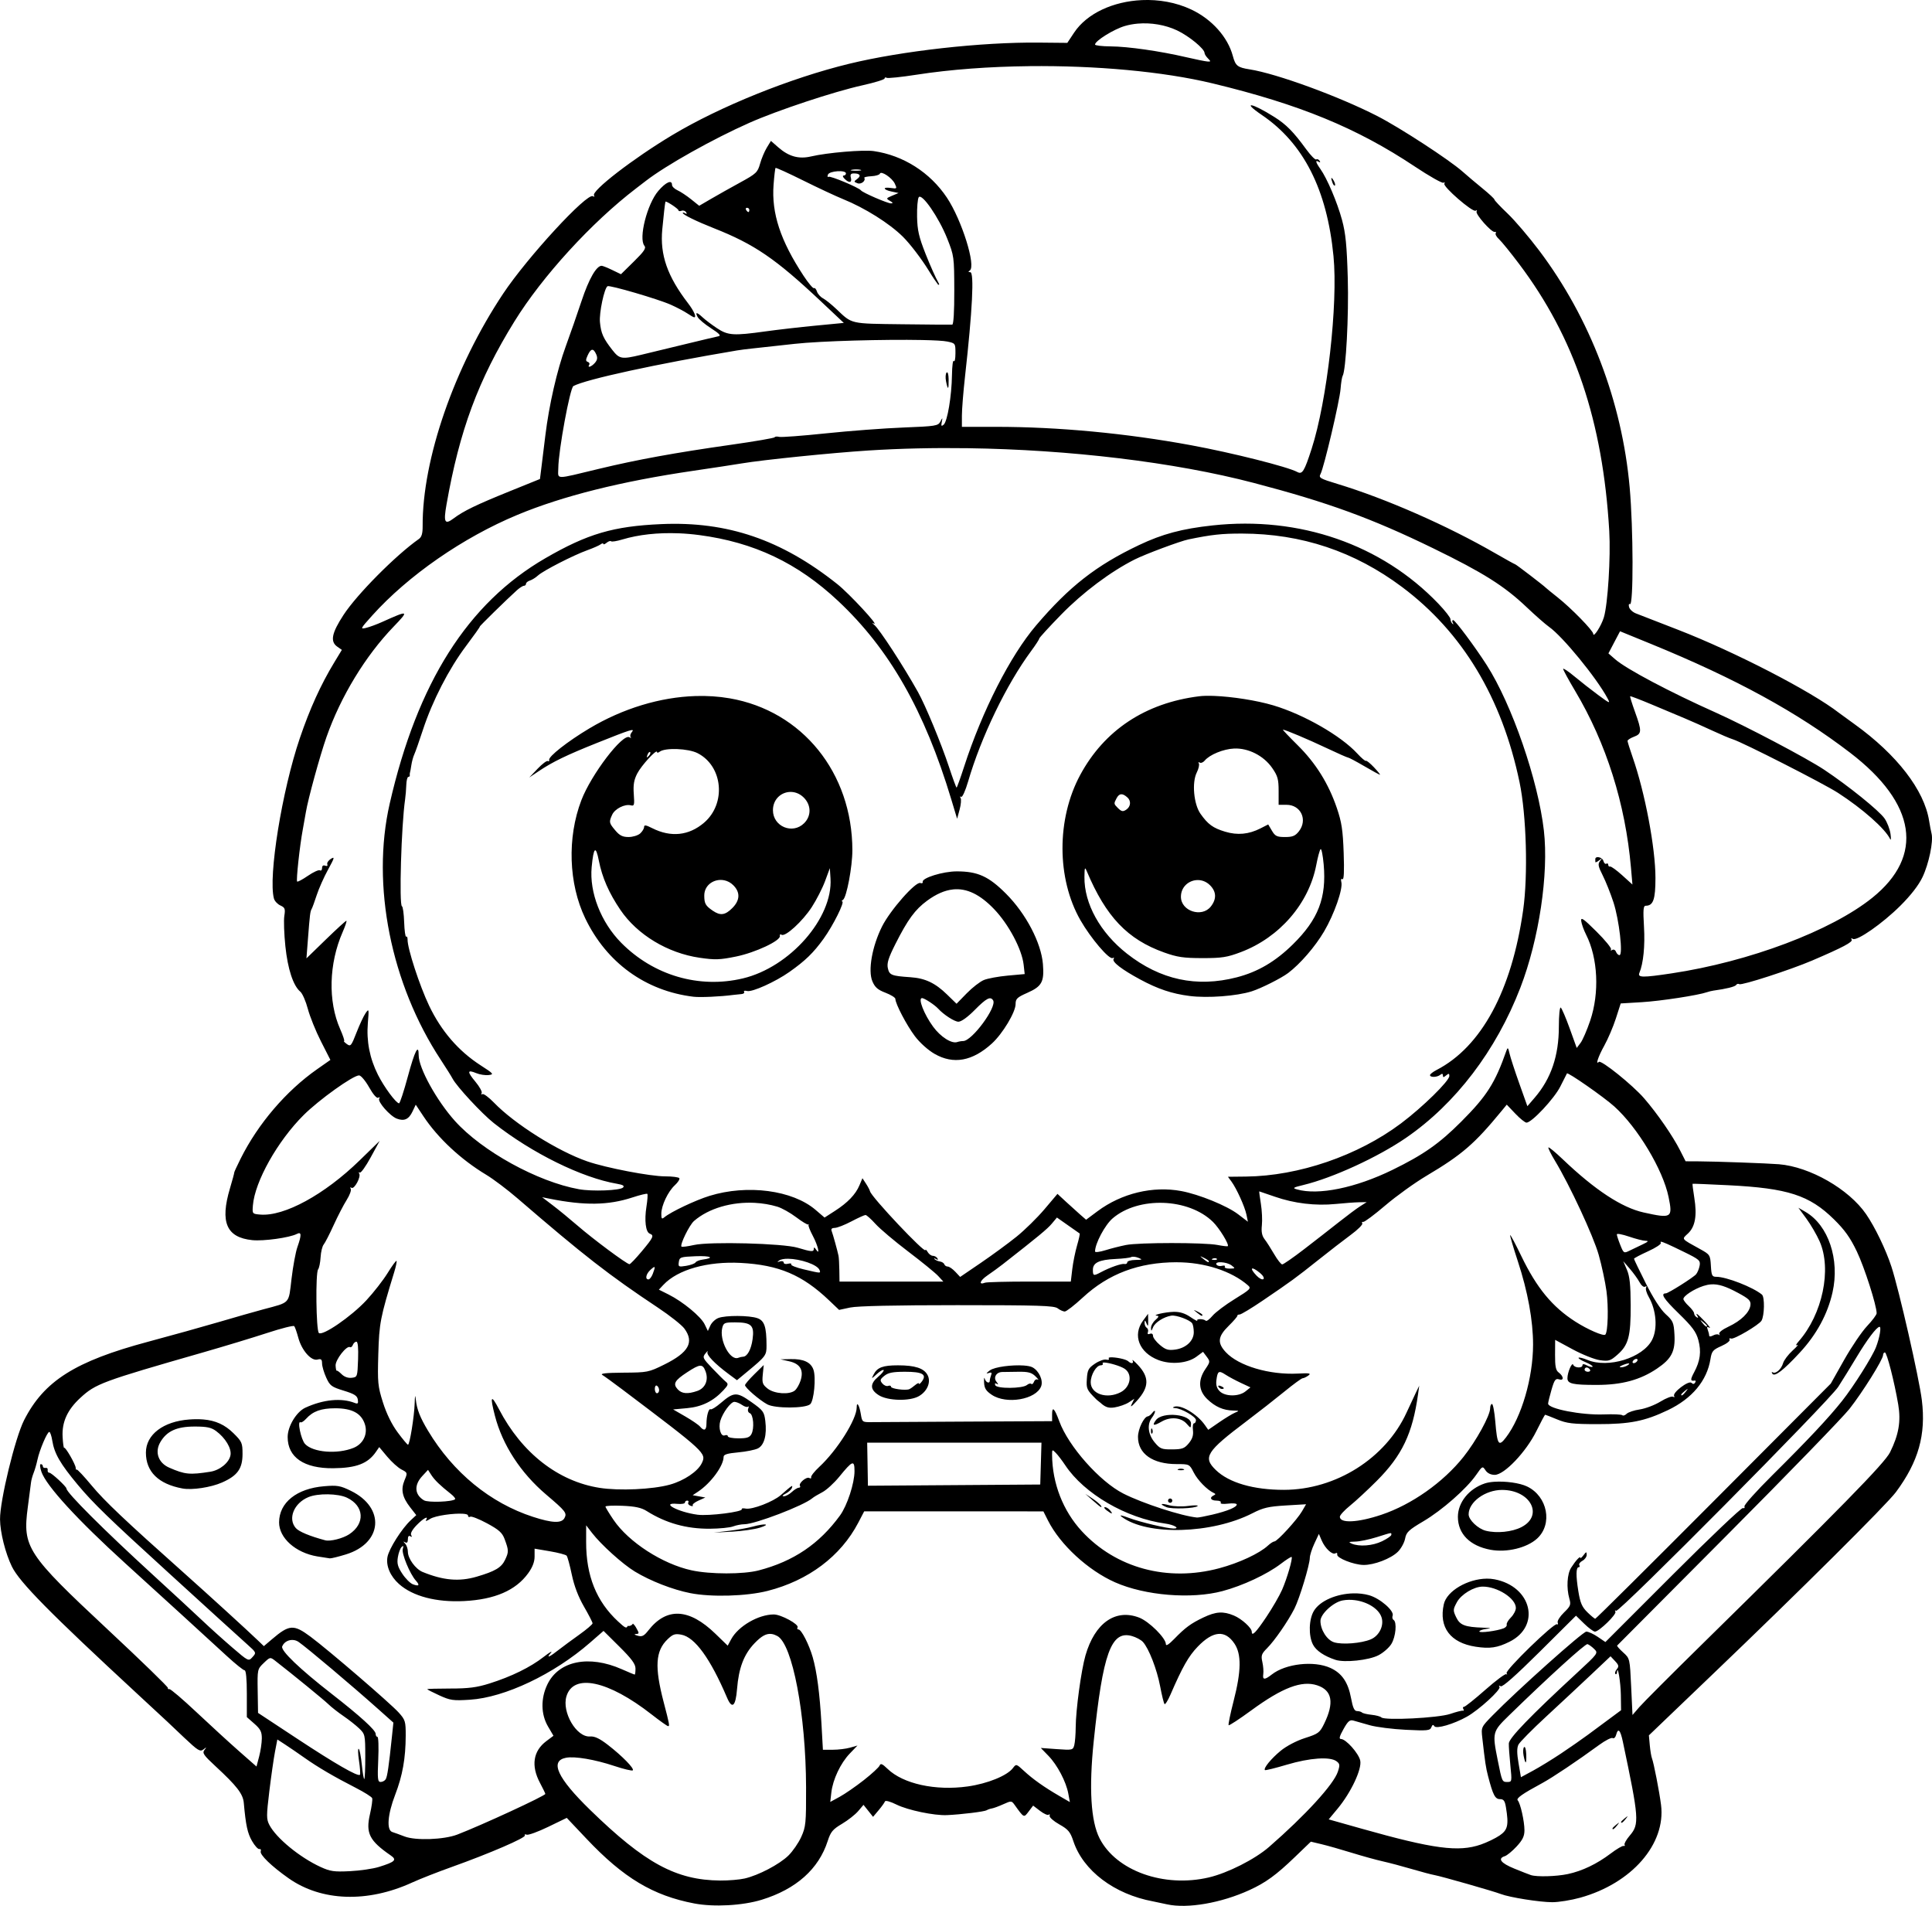 <?xml version="1.0" encoding="UTF-8" standalone="no"?>
<!-- Created with Inkscape (http://www.inkscape.org/) -->

<svg
   width="238.058mm"
   height="234.805mm"
   viewBox="0 0 238.058 234.805"
   version="1.1"
   id="svg1"
   xml:space="preserve"
   xmlns="http://www.w3.org/2000/svg"
   xmlns:svg="http://www.w3.org/2000/svg"><defs
     id="defs1" /><g
     id="layer1"
     transform="translate(-181.933,211.404)"><path
       id="path120"
       style="fill:#000000"
       d="m 322.619,-211.39 c -3.463,0.157 -6.742,1.596 -8.35,4.025 l -0.824,1.243 -3.517,-0.034 c -7.071,-0.068 -16.842,1.023 -23.361,2.608 -7.234,1.758 -15.897,5.252 -21.808,8.794 -4.806,2.88 -9.98,6.871 -9.634,7.432 0.099,0.16 0.043,0.198 -0.132,0.089 -0.73,-0.451 -8.079,7.525 -11.067,12.012 -6.028,9.052 -9.963,20.416 -9.916,28.637 0.005,0.912 -0.122,1.343 -0.47,1.587 -2.84,1.995 -7.625,6.817 -9.277,9.349 -1.466,2.245 -1.67,3.285 -0.768,3.917 l 0.56,0.392 -0.934,1.541 c -1.665,2.745 -3.007,5.699 -4.247,9.346 -2.198,6.466 -3.909,17.061 -3.189,19.745 0.083,0.31 0.44,0.695 0.794,0.856 0.564,0.257 0.624,0.416 0.487,1.289 -0.086,0.548 -0.028,2.229 0.129,3.736 0.292,2.811 0.967,4.865 1.838,5.594 0.261,0.218 0.679,1.171 0.929,2.117 0.25,0.946 0.978,2.749 1.617,4.006 l 1.163,2.287 -1.639,1.148 c -3.816,2.674 -7.267,6.709 -9.418,11.011 -0.454,0.909 -0.811,1.683 -0.792,1.72 0.019,0.037 -0.218,0.914 -0.526,1.948 -1.243,4.174 -0.435,6.049 2.747,6.377 1.393,0.144 4.596,-0.301 5.491,-0.762 0.585,-0.302 0.602,0.109 0.072,1.614 -0.215,0.609 -0.54,2.364 -0.722,3.9 -0.376,3.166 -0.105,2.872 -3.475,3.774 -1.041,0.279 -3.501,0.98 -5.466,1.559 -1.965,0.578 -5.894,1.673 -8.731,2.432 -8.992,2.407 -12.822,4.828 -15.281,9.66 -1.108,2.177 -2.987,9.921 -2.966,12.22 0.015,1.611 0.66,4.177 1.462,5.822 0.938,1.923 4.668,5.708 15.462,15.688 1.965,1.816 3.632,3.362 3.706,3.435 0.074,0.073 0.998,0.949 2.055,1.947 1.708,1.614 1.971,1.775 2.379,1.455 0.407,-0.319 0.421,-0.311 0.123,0.071 -0.29,0.371 -0.103,0.645 1.345,1.984 2.662,2.462 3.404,3.423 3.504,4.533 0.246,2.755 0.456,3.729 1.012,4.696 0.334,0.581 0.741,1.028 0.905,0.994 0.164,-0.035 0.241,0.087 0.17,0.271 -0.157,0.409 1.331,1.849 3.445,3.333 4.049,2.843 9.709,3.036 15.208,0.518 0.954,-0.437 3.164,-1.304 4.91,-1.927 4.599,-1.641 9.149,-3.604 8.981,-3.876 -0.08,-0.129 0.021,-0.171 0.225,-0.093 0.203,0.078 1.398,-0.356 2.654,-0.965 l 2.285,-1.106 2.453,2.594 c 4.539,4.801 8.18,6.984 13.264,7.951 2.415,0.46 5.963,0.264 8.309,-0.459 4.236,-1.305 7.017,-3.781 8.128,-7.237 0.364,-1.132 0.619,-1.438 1.764,-2.117 0.736,-0.437 1.632,-1.142 1.992,-1.566 l 0.654,-0.772 0.59,0.739 0.589,0.739 0.688,-0.817 c 0.378,-0.449 0.728,-0.938 0.779,-1.085 0.052,-0.151 0.669,0.018 1.418,0.39 1.392,0.69 4.639,1.369 6.214,1.3 1.734,-0.076 4.622,-0.429 4.891,-0.597 0.148,-0.092 0.442,-0.194 0.654,-0.226 0.212,-0.032 0.842,-0.264 1.399,-0.515 0.976,-0.44 1.027,-0.438 1.379,0.051 1.196,1.661 1.147,1.638 1.752,0.841 l 0.55,-0.726 0.862,0.658 c 0.474,0.362 0.951,0.569 1.06,0.461 0.108,-0.108 0.158,-0.046 0.109,0.138 -0.049,0.185 0.49,0.661 1.196,1.058 1.1,0.619 1.348,0.916 1.73,2.067 1.206,3.636 5.047,6.538 9.817,7.418 0.218,0.04 0.992,0.204 1.72,0.364 2.529,0.556 6.675,-0.161 10.164,-1.758 2.002,-0.916 3.286,-1.85 5.579,-4.055 l 1.984,-1.908 1.323,0.315 c 0.728,0.173 2.394,0.646 3.704,1.051 1.31,0.405 3.036,0.882 3.836,1.06 0.8,0.178 2.408,0.604 3.572,0.947 1.164,0.343 2.415,0.675 2.778,0.738 0.806,0.14 7.281,1.988 8.202,2.342 1.085,0.416 4.791,1.004 6.333,1.005 0.791,1.99e-4 2.339,-0.25 3.44,-0.556 6.352,-1.764 10.574,-6.612 9.96,-11.437 -0.209,-1.645 -0.899,-5.18 -1.118,-5.734 -0.086,-0.218 -0.207,-0.944 -0.268,-1.612 l -0.111,-1.215 2.32,-2.224 c 1.276,-1.223 3.751,-3.593 5.5,-5.267 10.812,-10.341 21.485,-20.949 22.627,-22.49 2.774,-3.741 3.71,-7.066 3.187,-11.32 -0.336,-2.732 -2.81,-13.581 -3.755,-16.462 -0.687,-2.096 -2.026,-4.869 -3.115,-6.451 -2.126,-3.089 -6.913,-5.831 -10.738,-6.149 -1.382,-0.115 -7.742,-0.345 -9.851,-0.356 l -1.649,-0.008 -0.679,-1.338 c -0.909,-1.794 -2.803,-4.536 -4.437,-6.424 -1.418,-1.638 -5.301,-4.76 -5.577,-4.484 -0.444,0.444 -0.072,-0.669 0.669,-2 0.458,-0.823 1.101,-2.33 1.429,-3.348 l 0.596,-1.852 2.606,-0.157 c 2.312,-0.139 6.951,-0.851 8.029,-1.231 0.218,-0.077 0.575,-0.164 0.794,-0.194 1.568,-0.212 2.666,-0.485 2.795,-0.694 0.084,-0.135 0.257,-0.181 0.386,-0.102 0.296,0.183 6.299,-1.762 8.978,-2.908 3.791,-1.623 5.049,-2.289 4.869,-2.58 -0.107,-0.173 -0.051,-0.208 0.142,-0.089 0.5,0.309 3.654,-1.888 5.859,-4.083 1.293,-1.287 2.253,-2.526 2.73,-3.526 0.777,-1.627 1.356,-4.401 1.117,-5.354 -0.078,-0.312 -0.215,-1.03 -0.305,-1.595 -0.6,-3.772 -3.968,-8.137 -9.164,-11.876 -0.914,-0.658 -1.782,-1.289 -1.927,-1.402 -3.417,-2.661 -12.848,-7.53 -19.844,-10.246 -2.474,-0.961 -4.814,-1.869 -5.2,-2.019 -0.386,-0.15 -0.762,-0.501 -0.835,-0.781 -0.073,-0.279 -0.025,-0.441 0.107,-0.36 0.444,0.275 0.423,-9.297 -0.032,-14.38 -0.944,-10.551 -4.876,-20.847 -11.133,-29.159 -1.26,-1.673 -3.019,-3.736 -3.91,-4.583 -0.89,-0.847 -1.62,-1.621 -1.621,-1.72 -9.8e-4,-0.099 -0.661,-0.715 -1.466,-1.37 -0.805,-0.655 -1.906,-1.584 -2.445,-2.064 -1.633,-1.453 -7.745,-5.433 -10.532,-6.86 -4.744,-2.428 -12.396,-5.225 -15.717,-5.745 -1.494,-0.234 -1.748,-0.437 -2.073,-1.649 -0.623,-2.331 -2.583,-4.524 -5.109,-5.719 -1.889,-0.893 -4.033,-1.261 -6.11,-1.167 z m -0.498,2.896 c 1.635,-0.143 3.4,0.149 4.855,0.838 1.467,0.695 3.379,2.266 3.379,2.778 0,0.138 0.187,0.437 0.416,0.666 0.378,0.378 0.371,0.413 -0.066,0.384 -0.265,-0.018 -1.435,-0.254 -2.599,-0.526 -3.238,-0.755 -7.199,-1.322 -9.327,-1.335 -1.055,-0.006 -1.918,-0.109 -1.918,-0.227 0,-0.453 2.312,-1.89 3.685,-2.289 0.5,-0.145 1.03,-0.241 1.575,-0.289 z m -13.362,5.238 c 8.129,-0.086 16.455,0.646 22.597,2.128 10.701,2.581 17.763,5.482 24.889,10.228 1.801,1.199 3.398,2.103 3.549,2.01 0.152,-0.094 0.2,-0.048 0.108,0.101 -0.22,0.357 3.484,3.571 3.852,3.343 0.156,-0.097 0.211,-0.057 0.122,0.087 -0.194,0.314 1.854,2.629 2.235,2.525 0.146,-0.04 0.2,0.033 0.12,0.163 -0.08,0.13 0.104,0.46 0.408,0.734 0.304,0.274 1.415,1.641 2.467,3.037 6.84,9.07 10.324,19.386 11.117,32.916 0.187,3.197 -0.175,9.005 -0.663,10.635 -0.315,1.049 -1.299,2.578 -1.31,2.034 -0.008,-0.394 -2.716,-3.167 -4.372,-4.478 -0.728,-0.576 -1.382,-1.11 -1.455,-1.185 -0.267,-0.279 -3.696,-2.905 -3.793,-2.905 -0.055,0 -1.159,-0.61 -2.453,-1.357 -5.921,-3.416 -13.506,-6.747 -19.486,-8.557 -2.112,-0.64 -2.292,-0.746 -2.045,-1.208 0.424,-0.793 2.352,-8.976 2.47,-10.486 0.058,-0.746 0.172,-1.463 0.253,-1.594 0.411,-0.665 0.768,-7.432 0.635,-12.06 -0.115,-4.016 -0.264,-5.522 -0.706,-7.154 -0.594,-2.191 -1.841,-5.124 -2.68,-6.302 -0.572,-0.803 -0.651,-1.146 -0.2,-0.867 0.191,0.118 0.234,0.072 0.114,-0.121 -0.105,-0.17 -0.292,-0.248 -0.414,-0.172 -0.123,0.076 -0.679,-0.488 -1.236,-1.252 -1.561,-2.144 -2.456,-3.052 -3.912,-3.971 -2.81,-1.774 -4.106,-1.986 -1.555,-0.254 5.141,3.491 8.031,9.181 8.829,17.387 0.572,5.882 -0.787,17.859 -2.694,23.743 -0.908,2.802 -1.149,3.189 -1.774,2.85 -1.176,-0.637 -8.004,-2.357 -13.065,-3.291 -7.992,-1.475 -16.391,-2.268 -24.041,-2.268 h -4.213 l 5.2e-4,-1.389 c 1.8e-4,-0.764 0.174,-2.937 0.386,-4.829 0.908,-8.098 1.146,-12.831 0.646,-12.836 -0.256,-0.003 -0.278,-0.064 -0.069,-0.198 0.813,-0.523 -0.978,-6.242 -2.816,-8.995 -2.067,-3.096 -5.371,-5.198 -8.996,-5.723 -1.295,-0.188 -5.734,0.188 -7.729,0.654 -1.529,0.357 -2.757,0.015 -4.059,-1.128 l -0.895,-0.785 -0.511,0.839 c -0.28,0.461 -0.654,1.353 -0.829,1.981 -0.296,1.056 -0.479,1.229 -2.421,2.29 -1.156,0.631 -2.771,1.539 -3.589,2.016 l -1.488,0.868 -0.993,-0.798 c -0.546,-0.439 -1.3,-0.938 -1.675,-1.108 -0.375,-0.171 -0.681,-0.47 -0.681,-0.665 0,-0.68 -0.759,-0.346 -1.691,0.743 -1.377,1.609 -2.453,5.858 -1.71,6.754 0.24,0.289 -0.026,0.688 -1.293,1.935 l -1.596,1.571 -1.075,-0.519 c -0.591,-0.286 -1.179,-0.52 -1.306,-0.52 -0.646,0 -1.57,1.614 -2.463,4.299 -0.544,1.637 -1.424,4.165 -1.956,5.616 -1.08,2.95 -2.055,7.205 -2.517,10.986 -0.169,1.382 -0.387,3.156 -0.485,3.94 l -0.179,1.427 -3.704,1.499 c -4.145,1.677 -5.693,2.426 -6.929,3.352 -1.103,0.826 -1.271,0.503 -0.883,-1.703 1.608,-9.147 3.91,-15.351 8.37,-22.561 3.445,-5.569 9.504,-12.196 14.978,-16.381 0.285,-0.218 0.836,-0.641 1.223,-0.94 2.488,-1.921 8.266,-5.162 12.742,-7.146 3.491,-1.548 10.403,-3.839 13.957,-4.628 1.492,-0.331 2.712,-0.708 2.712,-0.838 0,-0.13 0.112,-0.168 0.248,-0.083 0.136,0.084 1.788,-0.086 3.671,-0.379 4.223,-0.656 9.031,-1.003 13.908,-1.055 z m -31.261,12.541 c 0.053,-0.053 1.584,0.643 3.402,1.547 1.818,0.903 4.015,1.931 4.883,2.282 2.713,1.098 5.747,3.003 7.41,4.653 0.88,0.873 2.306,2.741 3.169,4.151 0.616,1.006 0.895,1.379 1.179,1.77 0.039,-0.021 0.081,-0.037 0.126,-0.045 -0.061,-0.116 -0.041,-0.126 -0.117,-0.254 -0.301,-0.509 -1.003,-2.083 -1.562,-3.496 -0.836,-2.117 -1.022,-2.928 -1.054,-4.597 -0.022,-1.115 0.068,-2.193 0.201,-2.395 0.371,-0.568 2.476,2.476 3.507,5.071 0.847,2.131 0.865,2.266 0.876,6.386 0.007,2.622 -0.088,4.22 -0.253,4.235 -0.146,0.014 -2.926,-0.007 -6.18,-0.048 -6.468,-0.08 -6.127,-0.002 -8.086,-1.863 -0.594,-0.564 -1.34,-1.164 -1.657,-1.333 -0.318,-0.169 -0.654,-0.546 -0.747,-0.84 -0.093,-0.293 -0.258,-0.478 -0.367,-0.411 -0.109,0.067 -0.687,-0.621 -1.284,-1.529 -2.853,-4.338 -3.959,-7.7 -3.693,-11.218 0.082,-1.084 0.192,-2.015 0.245,-2.068 z m 9.403,0.225 c 0.329,-0.064 0.805,-0.054 1.058,0.005 v 5.2e-4 c 0.253,0.066 -0.016,0.118 -0.598,0.115 -0.582,-0.003 -0.789,-0.057 -0.46,-0.12 z m -1.773,0.182 c 0.532,-0.035 1.042,0.044 1.042,0.269 0,0.146 -0.127,0.265 -0.283,0.265 -0.156,0 -0.105,0.179 0.113,0.397 0.558,0.558 0.94,0.493 0.776,-0.132 -0.103,-0.396 -0.008,-0.529 0.377,-0.529 0.753,0 0.927,0.295 0.402,0.682 -0.433,0.319 -0.431,0.349 0.031,0.528 0.456,0.177 1.063,-0.306 0.842,-0.669 -0.049,-0.08 0.344,-0.168 0.873,-0.196 0.528,-0.028 0.999,-0.168 1.046,-0.31 0.136,-0.407 1.502,0.5 1.843,1.224 0.293,0.621 0.272,0.645 -0.476,0.535 -1.062,-0.156 -0.996,0.211 0.077,0.438 l 0.86,0.181 -0.79,0.333 c -0.751,0.316 -0.764,0.348 -0.265,0.638 h 5.1e-4 c 0.37,0.215 0.408,0.305 0.128,0.307 -0.435,0.003 -3.492,-1.318 -3.704,-1.601 -0.258,-0.345 -3.768,-1.817 -3.996,-1.676 -0.127,0.079 -0.16,-0.042 -0.074,-0.268 0.089,-0.231 0.643,-0.38 1.175,-0.415 z m 60.857,0.849 c -0.026,0.059 0.019,0.268 0.147,0.601 0.091,0.236 0.221,0.374 0.289,0.306 0.068,-0.068 -0.003,-0.341 -0.157,-0.607 -0.156,-0.268 -0.253,-0.359 -0.279,-0.3 z m -82.061,2.911 c 0.043,-0.164 1.609,0.863 1.609,1.056 0,0.11 0.167,0.134 0.371,0.057 0.204,-0.078 0.46,0.003 0.57,0.181 0.128,0.207 0.089,0.256 -0.106,0.135 -0.168,-0.104 -0.305,-0.125 -0.305,-0.046 0,0.204 1.688,1.031 3.836,1.879 4.987,1.968 7.626,3.771 13.196,9.018 l 2.812,2.648 -3.506,0.337 c -1.928,0.185 -4.697,0.504 -6.152,0.707 -3.926,0.55 -4.618,0.504 -5.974,-0.396 -0.643,-0.427 -1.433,-1.022 -1.754,-1.323 -0.727,-0.68 -0.972,-0.7 -0.624,-0.05 0.146,0.273 0.891,0.897 1.654,1.387 1.025,0.657 1.261,0.915 0.905,0.984 -0.266,0.051 -2.167,0.503 -4.224,1.003 -2.058,0.5 -4.456,1.08 -5.329,1.288 -2.36,0.564 -2.641,0.516 -3.511,-0.594 -1.124,-1.433 -1.406,-2.066 -1.534,-3.438 -0.108,-1.148 0.532,-4.179 0.934,-4.428 0.263,-0.163 6.268,1.596 7.816,2.29 0.728,0.326 1.639,0.806 2.025,1.067 0.386,0.261 0.763,0.474 0.837,0.474 0.316,0 -0.026,-0.78 -0.764,-1.742 -2.54,-3.311 -3.463,-5.956 -3.169,-9.073 0.17,-1.805 0.328,-3.194 0.389,-3.421 z m 10.06,0.743 c 0.154,0 0.28,0.119 0.28,0.265 0,0.146 -0.052,0.265 -0.116,0.265 -0.064,0 -0.191,-0.119 -0.281,-0.265 -0.09,-0.146 -0.037,-0.265 0.117,-0.265 z m 21.574,16.292 c 1.513,0.03 2.649,0.092 3.114,0.19 0.977,0.207 0.993,0.23 0.989,1.455 -0.002,0.685 -0.093,1.105 -0.201,0.935 -0.108,-0.17 -0.21,0.607 -0.227,1.728 -0.038,2.594 -0.565,5.741 -1.024,6.123 -0.283,0.235 -0.33,0.171 -0.236,-0.316 0.115,-0.595 0.111,-0.597 -0.176,-0.056 -0.274,0.517 -0.586,0.566 -4.571,0.722 -2.352,0.092 -6.651,0.416 -9.552,0.72 -2.902,0.304 -5.486,0.498 -5.742,0.43 -0.257,-0.067 -0.502,-0.044 -0.545,0.05 -0.043,0.095 -2.46,0.511 -5.371,0.924 -6.914,0.983 -11.557,1.829 -16.272,2.963 -5.596,1.345 -5.028,1.356 -5.018,-0.096 0.015,-2.14 1.441,-9.875 1.861,-10.102 1.527,-0.824 10.239,-2.72 20.152,-4.385 0.397,-0.067 1.231,-0.174 1.852,-0.238 0.621,-0.064 2.975,-0.322 5.23,-0.573 3.281,-0.366 11.2,-0.565 15.738,-0.475 z m -40.668,1.204 c 0.168,-0.021 0.331,0.162 0.502,0.547 0.192,0.431 0.153,0.703 -0.151,1.058 -0.418,0.488 -0.974,0.675 -0.703,0.236 0.082,-0.133 0.001,-0.291 -0.18,-0.351 -0.26,-0.087 -0.27,-0.257 -0.007,-0.816 0.196,-0.429 0.37,-0.653 0.538,-0.673 z m 43.681,2.806 c -0.13,0.13 -0.161,0.616 -0.068,1.08 0.228,1.141 0.337,1.06 0.319,-0.237 -0.009,-0.634 -0.113,-0.982 -0.251,-0.843 z m 2.613,9.318 c 12.508,0.178 25.43,1.704 35.257,4.282 9.125,2.394 14.507,4.356 22.093,8.052 6.156,3 8.751,4.634 11.499,7.243 1.085,1.031 2.336,2.128 2.778,2.439 1.667,1.17 5.848,6.278 7.187,8.776 0.381,0.712 0.323,0.692 -1.138,-0.385 -0.847,-0.624 -2.165,-1.656 -2.929,-2.292 -0.764,-0.636 -1.389,-1.052 -1.389,-0.924 0,0.128 0.67,1.358 1.488,2.733 3.828,6.431 6.182,13.884 6.867,21.744 l 0.182,2.089 -1.261,-1.142 c -0.694,-0.628 -1.365,-1.111 -1.491,-1.075 -0.126,0.036 -0.23,-0.06 -0.23,-0.214 0,-0.154 -0.106,-0.215 -0.235,-0.135 -0.129,0.08 -0.294,-0.083 -0.367,-0.362 -0.029,-0.109 -0.105,-0.2 -0.198,-0.272 0.011,0.015 -0.057,0.109 -0.208,0.301 -0.292,0.373 -0.241,0.65 0.33,1.776 0.372,0.734 0.967,2.226 1.323,3.317 0.707,2.165 1.201,6.504 0.742,6.504 -0.15,0 -0.344,-0.186 -0.431,-0.414 -0.089,-0.232 -0.294,-0.33 -0.466,-0.224 -0.171,0.106 -0.236,0.076 -0.147,-0.069 0.088,-0.142 -0.718,-1.132 -1.792,-2.198 -1.609,-1.598 -1.94,-1.827 -1.881,-1.303 0.04,0.35 0.313,1.112 0.607,1.694 1.455,2.879 1.658,7.163 0.501,10.583 -0.394,1.164 -0.928,2.397 -1.188,2.741 l -0.472,0.625 -0.871,-2.416 c -0.479,-1.329 -0.975,-2.48 -1.101,-2.559 -0.127,-0.078 -0.23,0.974 -0.23,2.339 0,3.602 -0.96,6.422 -2.986,8.774 l -0.893,1.037 -1.002,-2.813 c -0.551,-1.547 -1.091,-3.204 -1.198,-3.683 -0.167,-0.742 -0.224,-0.792 -0.382,-0.341 -1.408,4.006 -2.411,5.58 -5.569,8.742 -2.703,2.707 -4.66,4.079 -8.474,5.942 -4.553,2.224 -9.138,3.16 -11.774,2.403 -0.576,-0.165 -0.472,-0.235 0.794,-0.54 3.607,-0.867 9.178,-3.426 12.648,-5.809 6.11,-4.196 11.107,-10.757 14.095,-18.505 2.298,-5.958 3.505,-14.025 2.896,-19.354 -0.706,-6.18 -3.939,-15.537 -7.041,-20.385 -1.442,-2.252 -3.897,-5.544 -4.135,-5.544 -0.131,0 -0.15,0.149 -0.048,0.331 0.109,0.189 0.089,0.237 -0.047,0.113 -0.131,-0.119 -0.239,-0.374 -0.241,-0.567 -0.002,-0.192 -0.671,-1.047 -1.487,-1.9 -6.99,-7.301 -17.11,-10.808 -27.821,-9.642 -3.776,0.411 -6.192,1.057 -9.066,2.421 -5.272,2.504 -8.585,5.091 -12.687,9.905 -3.179,3.731 -6.634,10.512 -8.865,17.396 -0.46,1.419 -0.878,2.58 -0.928,2.58 -0.051,0 -0.477,-1.161 -0.946,-2.58 -0.948,-2.861 -2.895,-7.561 -3.809,-9.194 -1.813,-3.239 -4.748,-7.745 -5.388,-8.273 -0.293,-0.241 -0.31,-0.296 -0.047,-0.162 0.735,0.377 -3.029,-3.686 -4.498,-4.855 -6.885,-5.48 -13.552,-7.756 -21.684,-7.4 -5.924,0.259 -9.099,1.192 -14.299,4.203 -9.56,5.535 -15.775,15.335 -19.181,30.245 -2.289,10.018 0.148,22.217 6.304,31.566 0.641,0.974 1.291,2.01 1.443,2.301 0.509,0.975 3.614,4.321 5.084,5.481 4.698,3.704 10.854,6.736 15.182,7.477 0.734,0.126 0.945,0.257 0.742,0.46 -0.374,0.373 -3.794,0.504 -5.439,0.209 -5.087,-0.913 -11.934,-4.684 -15.286,-8.419 -2.25,-2.507 -4.458,-6.511 -4.458,-8.085 0,-1.49 -0.478,-0.553 -1.333,2.613 -0.491,1.819 -0.979,3.307 -1.084,3.307 -0.363,0 -1.839,-1.993 -2.602,-3.514 -1.02,-2.033 -1.43,-4.142 -1.243,-6.384 0.146,-1.74 0.132,-1.798 -0.276,-1.215 -0.236,0.337 -0.741,1.414 -1.122,2.395 -0.648,1.665 -0.727,1.758 -1.197,1.414 -0.277,-0.203 -0.428,-0.368 -0.335,-0.368 0.093,0 -0.125,-0.664 -0.484,-1.475 -1.514,-3.424 -1.395,-8.07 0.308,-11.952 0.335,-0.764 0.541,-1.389 0.457,-1.389 -0.084,0 -1.224,1.042 -2.535,2.315 l -2.383,2.315 0.184,-2.381 c 0.236,-3.055 0.278,-3.395 0.46,-3.709 0.083,-0.143 0.364,-0.915 0.625,-1.715 0.261,-0.8 0.889,-2.212 1.397,-3.136 0.797,-1.453 0.845,-1.632 0.351,-1.323 -0.314,0.196 -0.516,0.5 -0.449,0.674 0.073,0.191 -0.032,0.259 -0.261,0.171 -0.24,-0.092 -0.383,0.017 -0.383,0.294 0,0.242 -0.118,0.368 -0.263,0.279 -0.144,-0.089 -0.808,0.213 -1.474,0.671 -0.666,0.458 -1.266,0.778 -1.334,0.711 -0.141,-0.141 0.324,-4.428 0.696,-6.41 0.136,-0.728 0.308,-1.69 0.381,-2.139 0.263,-1.604 1.73,-6.95 2.543,-9.264 1.753,-4.99 4.793,-9.986 8.268,-13.591 1.95,-2.022 1.867,-2.057 -1.409,-0.578 -0.655,0.296 -1.546,0.624 -1.98,0.73 -0.755,0.184 -0.723,0.117 0.736,-1.506 4.445,-4.945 11.205,-9.632 17.913,-12.42 5.584,-2.322 12.758,-4.119 21.635,-5.422 2.435,-0.357 5.141,-0.769 6.014,-0.916 2.618,-0.439 11.092,-1.301 15.606,-1.589 3.947,-0.251 8.071,-0.341 12.24,-0.282 z m -35.655,10.482 c 0.841,0.033 1.697,0.106 2.557,0.219 6.756,0.89 12.13,3.439 17.122,8.12 6.323,5.929 10.65,13.517 13.943,24.452 l 0.717,2.381 0.306,-1.131 c 0.168,-0.622 0.223,-1.265 0.121,-1.43 -0.102,-0.165 -0.069,-0.228 0.072,-0.141 0.142,0.088 0.522,-0.751 0.851,-1.877 1.606,-5.508 4.737,-11.99 7.767,-16.083 0.548,-0.741 0.997,-1.431 0.997,-1.533 0,-0.102 1.221,-1.436 2.712,-2.964 2.665,-2.73 6.087,-5.294 9.062,-6.791 1.309,-0.658 5.592,-2.256 6.615,-2.467 2.865,-0.591 4.106,-0.725 6.615,-0.72 7.314,0.016 13.85,2.2 19.711,6.586 7.442,5.569 12.305,13.651 14.473,24.053 0.847,4.062 1.055,11.437 0.444,15.743 -1.409,9.941 -5.149,16.849 -10.665,19.702 -0.447,0.231 -0.812,0.516 -0.812,0.634 0,0.302 0.862,0.281 1.257,-0.031 0.227,-0.179 0.331,-0.158 0.331,0.069 0,0.263 0.08,0.263 0.397,0 0.323,-0.268 0.397,-0.255 0.397,0.068 0,0.612 -3.301,3.849 -5.953,5.839 -5.305,3.98 -12.602,6.483 -19.106,6.554 l -2.224,0.024 0.422,0.57 c 0.636,0.86 1.655,3.104 1.859,4.093 l 0.181,0.877 -1.205,-0.92 c -1.375,-1.05 -4.806,-2.449 -7.009,-2.86 -3.498,-0.652 -7.35,0.275 -10.313,2.482 l -1.411,1.051 -0.706,-0.614 c -0.388,-0.338 -1.182,-1.055 -1.764,-1.593 l -1.058,-0.979 -1.606,1.899 c -0.883,1.044 -2.431,2.564 -3.44,3.377 -1.009,0.813 -2.984,2.261 -4.389,3.218 l -2.555,1.74 -0.6,-0.639 c -0.33,-0.351 -0.748,-0.639 -0.929,-0.639 -0.181,0 -0.37,-0.125 -0.422,-0.279 -0.051,-0.153 -0.296,-0.309 -0.544,-0.345 -0.248,-0.036 -0.543,-0.168 -0.657,-0.292 -0.113,-0.125 -0.039,-0.13 0.165,-0.011 0.25,0.145 0.31,0.116 0.183,-0.09 -0.104,-0.168 -0.354,-0.306 -0.557,-0.306 -0.202,0 -0.49,-0.208 -0.638,-0.463 -0.148,-0.255 -0.274,-0.365 -0.278,-0.245 -0.019,0.504 -6.655,-6.528 -6.827,-7.234 -0.04,-0.163 -0.267,-0.595 -0.505,-0.958 l -0.433,-0.661 -0.369,0.878 c -0.472,1.123 -1.454,2.144 -3.041,3.163 l -1.258,0.808 -1.108,-0.949 c -2.84,-2.431 -8.404,-3.164 -13.074,-1.722 -1.731,0.535 -4.747,1.964 -5.55,2.63 -0.323,0.268 -0.385,0.197 -0.38,-0.44 0.008,-1.017 0.823,-2.73 1.671,-3.51 0.379,-0.349 0.625,-0.736 0.548,-0.86 -0.077,-0.124 -0.862,-0.226 -1.745,-0.226 -1.841,0 -7.276,-1.045 -9.592,-1.844 -3.628,-1.252 -8.97,-4.614 -11.504,-7.24 -0.643,-0.666 -1.287,-1.138 -1.43,-1.049 -0.144,0.089 -0.182,0.035 -0.088,-0.119 0.095,-0.154 -0.247,-0.783 -0.761,-1.399 -1.052,-1.259 -1.026,-1.531 0.104,-1.064 0.426,0.176 1.107,0.282 1.514,0.234 0.693,-0.081 0.63,-0.158 -0.993,-1.205 -2.714,-1.75 -4.847,-4.22 -6.335,-7.338 -1.179,-2.469 -2.68,-7.074 -2.657,-8.153 0.005,-0.258 -0.072,-0.418 -0.173,-0.357 -0.1,0.061 -0.211,-0.739 -0.247,-1.78 -0.036,-1.04 -0.158,-1.922 -0.271,-1.96 -0.368,-0.123 -0.079,-9.973 0.387,-13.161 0.064,-0.437 0.13,-1.241 0.148,-1.786 0.018,-0.546 0.128,-0.992 0.247,-0.992 0.118,0 0.202,-0.089 0.184,-0.198 -0.017,-0.109 -0.007,-0.257 0.022,-0.33 0.029,-0.073 0.105,-0.489 0.17,-0.926 0.064,-0.437 0.227,-1.032 0.363,-1.323 0.135,-0.291 0.616,-1.658 1.068,-3.038 1.162,-3.549 3.192,-7.495 5.298,-10.299 0.994,-1.324 1.761,-2.406 1.705,-2.406 -0.099,0 3.368,-3.395 4.579,-4.483 0.333,-0.299 0.72,-0.544 0.86,-0.544 0.14,0 0.255,-0.111 0.255,-0.247 0,-0.136 0.217,-0.316 0.483,-0.4 0.265,-0.084 0.712,-0.364 0.992,-0.621 0.649,-0.595 4.337,-2.485 6.066,-3.109 0.728,-0.262 1.472,-0.59 1.654,-0.729 0.182,-0.138 0.331,-0.161 0.331,-0.054 0,0.108 0.182,0.046 0.404,-0.138 0.222,-0.184 0.471,-0.267 0.553,-0.184 0.083,0.083 0.702,-0.016 1.376,-0.219 2.007,-0.604 4.401,-0.864 6.924,-0.764 z m 116.023,12.072 3.836,1.568 c 10.413,4.258 18.011,8.411 24.525,13.404 8.155,6.251 9.139,12.696 2.727,17.856 -5.062,4.073 -15.176,7.883 -24.739,9.319 -3.588,0.539 -4.211,0.529 -3.964,-0.063 0.49,-1.169 0.704,-3.323 0.565,-5.689 -0.123,-2.096 -0.083,-2.58 0.215,-2.58 0.928,0 1.198,-0.773 1.198,-3.424 0,-3.706 -1.289,-10.517 -2.816,-14.891 -0.343,-0.981 -0.623,-1.879 -0.623,-1.996 0,-0.116 0.357,-0.346 0.794,-0.511 0.97,-0.366 0.983,-0.683 0.125,-3.062 -0.368,-1.02 -0.636,-1.886 -0.595,-1.925 0.041,-0.039 1.205,0.405 2.587,0.985 1.382,0.58 3.228,1.355 4.101,1.721 0.873,0.366 2.421,1.054 3.44,1.529 1.019,0.474 2.15,0.954 2.514,1.065 1.196,0.366 11.207,5.463 12.965,6.601 3.047,1.972 5.819,4.425 6.419,5.681 0.111,0.231 0.133,-0.055 0.05,-0.637 -0.083,-0.582 -0.412,-1.432 -0.73,-1.888 -0.681,-0.975 -4.456,-4.02 -7.458,-6.016 -2.129,-1.416 -9.67,-5.388 -13.361,-7.038 -5.648,-2.525 -10.986,-5.352 -12.358,-6.545 l -0.849,-0.738 0.716,-1.364 z m -50.009,7.965 c -0.733,-0.029 -1.376,-0.018 -1.866,0.045 -6.61,0.826 -11.666,4.173 -14.644,9.693 -2.92,5.415 -2.907,12.76 0.029,17.893 1.277,2.232 3.569,4.917 3.98,4.663 0.161,-0.1 0.206,-0.051 0.105,0.113 -0.22,0.355 1.002,1.297 3.271,2.522 2.188,1.181 3.918,1.76 6.085,2.036 2.233,0.284 5.819,0.016 7.673,-0.574 1.157,-0.368 3.627,-1.61 4.48,-2.252 1.477,-1.112 3.331,-3.254 4.424,-5.113 1.262,-2.146 2.349,-5.258 2.13,-6.096 -0.083,-0.317 -0.029,-0.454 0.136,-0.352 0.184,0.113 0.233,-0.942 0.152,-3.241 -0.099,-2.808 -0.247,-3.782 -0.841,-5.525 -1.026,-3.012 -2.595,-5.527 -4.829,-7.739 -1.065,-1.055 -1.884,-1.918 -1.819,-1.918 0.279,0 3.107,1.193 5.384,2.271 1.358,0.643 2.55,1.169 2.65,1.169 0.1,0 0.996,0.477 1.992,1.058 0.996,0.582 1.867,1.058 1.936,1.058 0.068,0 -0.265,-0.413 -0.742,-0.919 -0.477,-0.505 -0.922,-0.863 -0.99,-0.796 -0.068,0.068 -0.551,-0.342 -1.073,-0.909 -2.016,-2.188 -6.597,-4.812 -10.349,-5.927 -2.074,-0.616 -5.075,-1.074 -7.273,-1.161 z m -63.923,0.015 c -4.338,0.138 -8.931,1.519 -13.078,3.994 -2.669,1.593 -5.056,3.467 -4.944,3.883 0.04,0.149 -0.03,0.208 -0.156,0.13 -0.125,-0.078 -0.694,0.348 -1.263,0.946 l -1.036,1.086 1.191,-0.797 c 1.702,-1.14 3.422,-1.972 7.165,-3.468 4.222,-1.688 4.711,-1.838 4.278,-1.317 -0.18,0.216 -0.238,0.491 -0.13,0.61 0.108,0.119 0.034,0.117 -0.163,0.009 -0.836,-0.484 -4.702,4.585 -5.917,7.758 -1.765,4.61 -1.579,10.277 0.479,14.555 2.629,5.466 7.432,8.944 13.338,9.657 0.817,0.099 3.388,-0.018 4.895,-0.223 0.291,-0.039 0.745,-0.087 1.008,-0.105 0.263,-0.019 0.412,-0.142 0.33,-0.274 -0.082,-0.132 0.086,-0.178 0.373,-0.103 0.62,0.162 3.499,-1.138 5.227,-2.36 1.955,-1.382 2.943,-2.342 4.196,-4.078 1.179,-1.634 2.652,-4.592 2.29,-4.6 -0.107,-0.002 -0.06,-0.092 0.104,-0.199 0.44,-0.285 1.155,-4.079 1.153,-6.109 -0.011,-9.535 -6.173,-17.165 -15.114,-18.713 -1.364,-0.236 -2.782,-0.329 -4.228,-0.283 z m 66.372,6.467 c 1.762,-0.077 3.652,0.886 4.696,2.392 0.682,0.984 0.795,1.388 0.795,2.843 v 1.697 l 0.973,5.2e-4 c 1.77,0.001 2.633,1.859 1.521,3.272 -0.443,0.563 -0.771,0.698 -1.705,0.698 -0.998,0 -1.219,-0.106 -1.614,-0.776 l -0.458,-0.776 -0.95,0.485 c -1.445,0.737 -2.836,0.868 -4.36,0.409 -1.49,-0.449 -2.114,-0.902 -3.035,-2.207 -0.831,-1.176 -1.075,-3.85 -0.463,-5.076 0.235,-0.47 0.35,-0.978 0.257,-1.129 -0.093,-0.15 -0.045,-0.196 0.106,-0.103 0.152,0.094 0.43,-0.016 0.619,-0.243 0.608,-0.733 2.305,-1.43 3.618,-1.487 z m -68.622,0.066 c 0.941,0.036 1.943,0.211 2.519,0.505 3.124,1.593 3.555,6.208 0.799,8.566 -1.872,1.602 -4.098,1.835 -6.398,0.67 -0.769,-0.39 -0.992,-0.422 -0.992,-0.142 0,0.199 -0.218,0.558 -0.484,0.799 -0.266,0.241 -0.91,0.438 -1.431,0.438 -0.734,0 -1.103,-0.184 -1.633,-0.814 -0.777,-0.924 -0.798,-1.029 -0.386,-1.934 0.333,-0.732 1.558,-1.35 2.293,-1.158 0.43,0.112 0.468,-0.03 0.37,-1.379 -0.083,-1.146 0.018,-1.75 0.426,-2.541 0.516,-1.002 2.433,-3.085 2.433,-2.644 0,0.119 0.149,0.1 0.331,-0.041 0.332,-0.259 1.212,-0.361 2.153,-0.325 z m -3.328,0.378 c 0.082,0.082 4.8e-4,0.295 -0.18,0.474 -0.261,0.259 -0.292,0.229 -0.148,-0.148 0.099,-0.261 0.247,-0.408 0.329,-0.326 z m 17.092,4.912 c 0.625,-0.064 1.296,0.142 1.841,0.687 0.924,0.924 0.943,2.255 0.048,3.151 -1.427,1.427 -3.849,0.42 -3.849,-1.599 0,-1.279 0.917,-2.133 1.96,-2.239 z m 40.947,0.278 c 0.217,-0.015 0.468,0.119 0.777,0.398 0.469,0.425 0.404,1.12 -0.14,1.492 -0.416,0.285 -0.597,0.249 -1.059,-0.213 -0.492,-0.492 -0.496,-0.527 -0.142,-1.189 0.166,-0.311 0.348,-0.473 0.564,-0.488 z m 24.568,6.765 c 0.11,-0.122 0.283,0.728 0.386,1.889 0.363,4.099 -0.663,6.757 -3.8,9.843 -2.154,2.119 -4.315,3.387 -6.911,4.057 -4.943,1.274 -9.412,0.312 -13.525,-2.914 -3.304,-2.591 -5.286,-6.168 -5.243,-9.459 0.016,-1.189 0.05,-1.266 0.297,-0.68 2.355,5.592 5.015,8.382 9.524,9.992 1.616,0.577 2.392,0.691 4.713,0.693 2.403,0.002 3.043,-0.098 4.738,-0.739 4.773,-1.804 8.392,-5.99 9.297,-10.751 0.178,-0.94 0.414,-1.809 0.523,-1.931 z m -89.423,0.158 c 0.145,-0.127 0.307,0.298 0.498,1.268 0.408,2.071 1.245,3.982 2.654,6.056 2.079,3.061 5.819,5.321 9.758,5.895 1.906,0.278 2.492,0.258 4.491,-0.15 2.397,-0.49 5.535,-1.967 5.401,-2.543 -0.04,-0.173 0.054,-0.236 0.209,-0.14 0.462,0.286 2.582,-1.653 3.718,-3.401 0.582,-0.896 1.322,-2.343 1.644,-3.216 l 0.586,-1.587 0.081,1.27 c 0.312,4.874 -5.003,10.934 -10.797,12.311 -5.397,1.283 -11.005,-0.359 -14.992,-4.388 -2.493,-2.519 -3.935,-6.212 -3.64,-9.324 0.117,-1.241 0.244,-1.922 0.389,-2.049 z m 123.556,0.824 c -0.162,0.007 -0.286,0.084 -0.279,0.25 0.004,0.1 0.007,0.256 0.007,0.346 0,0.091 0.208,10e-4 0.463,-0.198 0.202,-0.159 0.302,-0.232 0.322,-0.225 -0.149,-0.115 -0.351,-0.179 -0.513,-0.172 z m -78.967,1.754 c -1.685,2.2e-4 -4.302,0.81 -4.189,1.296 0.035,0.15 -0.095,0.211 -0.287,0.137 -0.573,-0.22 -3.715,3.344 -4.721,5.355 -1.225,2.449 -1.75,5.416 -1.194,6.747 0.312,0.746 0.661,1.052 1.615,1.416 0.67,0.256 1.219,0.598 1.22,0.76 0.005,0.603 1.392,3.251 2.405,4.594 0.614,0.813 1.621,1.716 2.429,2.18 2.322,1.332 4.663,0.907 7.064,-1.282 1.318,-1.202 2.916,-3.862 2.916,-4.854 0,-0.649 0.187,-0.829 1.433,-1.38 1.809,-0.8 2.111,-1.352 1.935,-3.541 -0.211,-2.624 -2.085,-6.205 -4.53,-8.659 -2.149,-2.157 -3.498,-2.77 -6.095,-2.769 z m 29.494,1.08 c 0.591,-0.06 1.22,0.127 1.72,0.627 0.794,0.794 0.828,1.697 0.101,2.622 -1.109,1.41 -3.685,0.569 -3.685,-1.202 0,-1.163 0.879,-1.948 1.864,-2.047 z m -58.136,0.017 c 0.398,0.082 0.788,0.28 1.119,0.611 0.874,0.874 0.83,1.856 -0.124,2.811 -0.883,0.883 -1.477,0.964 -2.409,0.326 -0.895,-0.613 -1.042,-0.874 -1.047,-1.857 -0.006,-1.345 1.266,-2.137 2.461,-1.89 z m 28.177,1.127 c 1.704,-0.183 3.339,0.618 5.071,2.422 1.791,1.865 3.428,4.942 3.643,6.848 l 0.13,1.157 -2.082,0.189 c -1.145,0.104 -2.47,0.348 -2.945,0.543 -0.475,0.194 -1.427,0.932 -2.117,1.64 l -1.254,1.286 -1.157,-1.127 c -1.476,-1.437 -2.706,-2.019 -4.532,-2.143 -2.338,-0.159 -2.587,-0.259 -2.776,-1.118 -0.134,-0.608 0.073,-1.267 0.927,-2.961 1.526,-3.026 2.425,-4.255 3.913,-5.347 1.107,-0.813 2.155,-1.277 3.177,-1.386 z m -3.806,13.387 c 0.292,0 1.57,0.84 2.004,1.318 0.663,0.73 2.005,1.593 2.477,1.593 0.357,0 1.142,-0.565 2.021,-1.455 1.43,-1.448 1.929,-1.708 2.258,-1.177 0.497,0.804 -2.602,5.013 -3.692,5.013 -0.206,0 -0.533,0.055 -0.727,0.122 -0.686,0.239 -2.05,-0.628 -2.973,-1.889 -1.127,-1.54 -1.898,-3.525 -1.368,-3.525 z m 79.463,9.28 c 0.112,-0.184 4.545,2.907 5.834,4.067 2.881,2.593 6.001,7.795 6.689,11.151 0.531,2.59 0.387,2.68 -3.066,1.915 -2.698,-0.597 -6.01,-2.774 -9.967,-6.551 -0.911,-0.869 -1.708,-1.529 -1.771,-1.465 -0.064,0.064 0.299,0.802 0.806,1.641 1.83,3.028 4.723,9.248 5.386,11.58 0.372,1.31 0.805,3.325 0.961,4.479 0.266,1.96 0.184,5.037 -0.143,5.364 -0.22,0.22 -2.169,-0.626 -3.697,-1.605 -2.842,-1.82 -4.758,-4.146 -6.654,-8.076 -0.708,-1.468 -1.326,-2.63 -1.374,-2.583 -0.047,0.047 0.381,1.504 0.951,3.238 1.222,3.714 1.878,7.312 1.873,10.276 -0.007,4.074 -1.416,8.898 -3.335,11.413 -0.908,1.191 -1.079,0.937 -1.321,-1.961 -0.099,-1.186 -0.282,-2.157 -0.406,-2.157 -0.125,0 -0.227,0.241 -0.227,0.535 0,0.888 -1.717,4.014 -3.286,5.984 -2.502,3.14 -6.381,5.875 -10.108,7.126 -2.91,0.977 -5.126,1.084 -5.126,0.249 0,-0.195 0.566,-0.811 1.257,-1.369 0.691,-0.558 2.171,-1.93 3.289,-3.049 3.121,-3.124 4.413,-5.832 5.088,-10.666 l 0.148,-1.058 -0.386,0.794 c -0.212,0.437 -0.741,1.568 -1.175,2.514 -2.59,5.642 -8.723,9.509 -15.1,9.518 -3.752,0.006 -6.783,-0.875 -8.401,-2.44 -1.624,-1.572 -1.186,-2.269 3.786,-6.02 1.446,-1.091 3.54,-2.729 4.652,-3.638 1.112,-0.909 2.131,-1.654 2.265,-1.654 0.133,0 0.447,-0.149 0.697,-0.331 0.376,-0.274 0.156,-0.316 -1.293,-0.241 -3.503,0.18 -7.299,-0.945 -8.871,-2.627 -1.08,-1.156 -0.999,-1.933 0.342,-3.249 0.612,-0.601 1.095,-1.163 1.073,-1.247 -0.022,-0.085 0.104,-0.155 0.281,-0.155 0.176,0 1.449,-0.767 2.829,-1.704 3.579,-2.431 4.066,-2.786 6.845,-4.999 1.37,-1.091 3.19,-2.499 4.044,-3.127 0.853,-0.629 1.481,-1.257 1.395,-1.396 -0.086,-0.139 -0.038,-0.22 0.107,-0.18 0.145,0.04 1.37,-0.873 2.724,-2.028 1.354,-1.155 3.646,-2.803 5.094,-3.663 4.361,-2.59 5.908,-3.926 9.238,-7.979 l 0.639,-0.778 1.054,1.108 c 0.58,0.61 1.2,1.108 1.379,1.108 0.647,0 3.426,-2.969 4.166,-4.451 0.413,-0.826 0.781,-1.553 0.819,-1.615 z m -148.826,0.245 c 0.224,0 0.78,0.659 1.235,1.466 0.505,0.896 0.943,1.394 1.124,1.282 0.175,-0.108 0.224,-0.065 0.118,0.106 -0.231,0.374 1.326,2.151 2.166,2.47 0.914,0.348 1.481,0.091 1.939,-0.877 l 0.397,-0.839 0.954,1.437 c 1.785,2.688 4.624,5.331 7.736,7.201 0.873,0.525 2.6,1.826 3.836,2.892 8.185,7.056 11.285,9.468 17.33,13.484 1.455,0.967 2.914,2.121 3.241,2.564 1.243,1.684 0.537,2.951 -2.471,4.437 -1.927,0.953 -2.067,0.981 -5.03,1 -2.161,0.015 -2.918,0.098 -2.602,0.285 0.245,0.146 1.354,0.95 2.463,1.787 10.289,7.768 10.379,7.852 9.785,9.085 -0.49,1.018 -2.191,2.159 -3.938,2.641 -2.123,0.587 -6.23,0.774 -8.649,0.394 -5.113,-0.803 -9.588,-4.299 -12.394,-9.684 -0.99,-1.898 -1.142,-1.651 -0.502,0.814 0.934,3.597 3.167,7.028 6.315,9.702 2.406,2.044 2.583,2.271 2.252,2.891 -0.356,0.664 -1.496,0.621 -3.865,-0.146 -5.275,-1.709 -9.85,-5.458 -12.943,-10.606 -0.986,-1.642 -1.38,-2.644 -1.508,-3.836 -0.073,-0.681 -0.111,-0.56 -0.142,0.458 -0.049,1.614 -0.613,5.1 -0.824,5.094 -0.08,-0.002 -0.652,-0.687 -1.271,-1.521 -0.722,-0.972 -1.372,-2.295 -1.811,-3.681 -0.634,-2.005 -0.677,-2.441 -0.575,-5.953 0.111,-3.83 0.241,-4.499 1.958,-10.103 0.217,-0.707 0.346,-1.334 0.287,-1.393 -0.059,-0.059 -0.555,0.619 -1.103,1.507 -0.548,0.888 -1.727,2.399 -2.62,3.358 -1.864,2.002 -5.42,4.442 -5.849,4.014 -0.339,-0.34 -0.421,-7.403 -0.091,-7.827 0.131,-0.168 0.269,-0.842 0.307,-1.498 0.038,-0.656 0.209,-1.361 0.38,-1.567 0.171,-0.206 0.723,-1.28 1.227,-2.386 0.504,-1.106 1.225,-2.501 1.603,-3.099 0.378,-0.598 0.604,-1.221 0.504,-1.383 -0.106,-0.172 -0.064,-0.222 0.102,-0.119 0.341,0.211 1.186,-1.361 0.943,-1.755 -0.093,-0.15 -0.061,-0.206 0.072,-0.124 0.133,0.082 0.738,-0.763 1.344,-1.877 l 1.102,-2.026 -2.473,2.408 c -4.324,4.21 -9.281,6.913 -12.229,6.67 -0.992,-0.082 -1,-0.092 -0.916,-1.131 0.238,-2.946 3.035,-7.926 6.251,-11.129 1.897,-1.889 6.089,-4.888 6.832,-4.888 z m 164.308,13.352 c 0.033,-0.022 2.024,0.058 4.425,0.179 7.311,0.368 9.964,1.225 12.991,4.196 1.331,1.307 2.011,2.26 2.828,3.969 0.936,1.956 2.437,6.64 2.437,7.607 1.1e-4,0.182 -0.531,0.894 -1.179,1.58 -0.648,0.686 -1.919,2.561 -2.825,4.166 l -1.646,2.919 -14.433,14.486 c -7.938,7.967 -14.503,14.486 -14.588,14.486 -0.085,0 -0.523,-0.362 -0.975,-0.804 -0.66,-0.646 -0.878,-1.152 -1.109,-2.58 -0.314,-1.943 -0.297,-2.967 0.05,-2.967 0.123,0 0.155,-0.113 0.069,-0.252 -0.085,-0.138 0.086,-0.381 0.381,-0.538 0.295,-0.158 0.533,-0.491 0.528,-0.741 -0.007,-0.403 -0.052,-0.396 -0.397,0.059 -0.214,0.282 -0.389,0.423 -0.389,0.312 0,-0.273 -0.566,0.337 -1.128,1.216 -0.5,0.781 -0.599,2.501 -0.221,3.82 0.214,0.747 0.146,0.922 -0.668,1.71 -0.498,0.483 -0.845,1.037 -0.77,1.231 0.074,0.194 0.033,0.29 -0.092,0.212 -0.346,-0.214 -6.407,5.674 -6.205,6.028 0.095,0.167 0.083,0.222 -0.028,0.122 -0.111,-0.1 -1.272,0.764 -2.581,1.918 -1.308,1.155 -2.494,2.1 -2.634,2.1 -0.141,0 -0.178,0.122 -0.088,0.271 0.092,0.149 0.069,0.243 -0.051,0.21 -0.12,-0.034 -0.824,0.146 -1.565,0.398 -1.464,0.499 -8.079,0.833 -8.485,0.429 -0.122,-0.122 -0.669,-0.267 -1.214,-0.323 -0.545,-0.056 -1.072,-0.181 -1.169,-0.279 -0.097,-0.097 -0.374,-0.177 -0.615,-0.177 -0.327,0 -0.514,-0.406 -0.734,-1.592 -0.364,-1.96 -1.132,-3.082 -2.549,-3.725 -2.031,-0.922 -5.516,-0.53 -7.223,0.813 -0.877,0.69 -1.156,0.676 -1.045,-0.053 0.049,-0.323 -0.002,-0.996 -0.115,-1.494 -0.179,-0.793 -0.106,-1.006 0.582,-1.694 0.926,-0.926 2.572,-3.306 3.367,-4.869 0.63,-1.24 1.891,-5.398 1.9,-6.267 0.003,-0.311 0.255,-1.101 0.561,-1.756 l 0.556,-1.191 0.34,0.796 c 0.422,0.989 1.32,1.828 1.703,1.592 0.158,-0.098 0.255,-0.03 0.215,0.152 -0.093,0.422 2.025,1.263 3.234,1.284 1.302,0.022 3.397,-0.782 4.246,-1.629 0.395,-0.394 0.795,-1.123 0.887,-1.619 0.147,-0.786 0.438,-1.062 2.256,-2.135 2.312,-1.365 5.32,-4.011 6.507,-5.723 0.756,-1.09 0.779,-1.101 1.143,-0.553 0.236,0.356 0.651,0.56 1.138,0.56 1.173,0 3.864,-2.825 5.129,-5.386 0.55,-1.112 1.036,-2.023 1.082,-2.023 0.045,0 0.712,0.26 1.481,0.578 1.201,0.497 1.904,0.58 4.971,0.582 3.991,0.003 5.811,-0.359 8.666,-1.721 2.989,-1.426 4.826,-3.63 5.253,-6.299 0.155,-0.967 0.298,-1.138 1.349,-1.603 0.647,-0.286 1.101,-0.64 1.01,-0.788 -0.092,-0.148 -0.006,-0.207 0.192,-0.131 0.343,0.132 3.408,-1.672 3.732,-2.197 0.373,-0.604 0.416,-2.925 0.06,-3.22 -1.109,-0.92 -4.386,-2.197 -5.631,-2.194 -0.515,0.001 -0.592,-0.157 -0.661,-1.359 -0.076,-1.311 -0.122,-1.384 -1.272,-2.022 -2.461,-1.364 -2.34,-1.211 -1.544,-1.96 0.885,-0.833 1.127,-2.199 0.774,-4.388 -0.15,-0.93 -0.246,-1.709 -0.213,-1.731 z m -53.392,0.935 c 0.025,0 0.888,0.294 1.917,0.654 2.379,0.831 5.019,1.147 7.509,0.898 1.076,-0.108 2.373,-0.203 2.883,-0.211 l 0.926,-0.015 -0.794,0.504 c -0.437,0.277 -1.627,1.164 -2.646,1.971 -1.019,0.807 -2.944,2.306 -4.278,3.332 -1.334,1.025 -2.543,1.864 -2.687,1.864 -0.143,0 -0.589,-0.566 -0.99,-1.257 -0.401,-0.691 -0.933,-1.523 -1.183,-1.847 -0.325,-0.422 -0.421,-0.913 -0.334,-1.72 0.067,-0.621 0.011,-1.814 -0.124,-2.65 -0.135,-0.837 -0.224,-1.521 -0.199,-1.521 z m -75.401,0.308 c 0.067,0.067 0.019,0.769 -0.107,1.56 -0.272,1.713 -0.098,3.147 0.405,3.34 0.565,0.217 0.46,0.452 -0.982,2.177 -0.74,0.886 -1.425,1.6 -1.521,1.588 -0.387,-0.05 -4.446,-3.067 -6.393,-4.753 -0.946,-0.819 -2.315,-1.941 -3.043,-2.494 l -1.323,-1.006 0.926,0.185 c 4.311,0.86 7.239,0.816 10.191,-0.152 0.949,-0.312 1.781,-0.512 1.847,-0.445 z m 13.247,1.106 c 0.941,0.049 1.877,0.204 2.77,0.471 0.55,0.165 1.596,0.751 2.325,1.302 0.728,0.551 1.394,0.952 1.48,0.891 0.085,-0.061 0.104,-0.04 0.043,0.045 -0.062,0.086 0.176,0.699 0.529,1.362 0.638,1.199 0.94,2.528 0.377,1.657 -0.171,-0.265 -0.257,-0.287 -0.26,-0.066 -0.005,0.4 -0.276,0.382 -1.989,-0.132 -1.801,-0.54 -10.809,-0.778 -12.776,-0.337 -0.781,0.175 -1.473,0.265 -1.538,0.199 -0.222,-0.222 0.97,-2.66 1.546,-3.159 1.816,-1.575 4.672,-2.381 7.494,-2.234 z m 50.331,5.17e-4 c 2.314,0.081 4.606,0.87 6.11,2.34 0.796,0.778 2.034,2.798 1.835,2.995 -0.046,0.046 -0.621,-0.02 -1.275,-0.147 -1.632,-0.315 -9.685,-0.314 -11.275,0.005 -0.711,0.142 -1.858,0.433 -2.55,0.649 -0.691,0.215 -1.257,0.282 -1.257,0.149 0,-0.973 1.222,-3.271 2.171,-4.083 1.591,-1.362 3.927,-1.988 6.241,-1.907 z m 78.253,0.602 0.988,1.346 c 0.543,0.74 1.275,1.997 1.627,2.792 1.523,3.443 0.354,8.998 -2.596,12.343 -0.323,0.366 -0.394,0.552 -0.166,0.437 0.218,-0.111 -0.04,0.197 -0.575,0.685 -0.534,0.487 -1.057,1.184 -1.163,1.547 -0.215,0.742 -0.909,1.354 -1.277,1.127 -0.133,-0.082 -0.155,-0.01 -0.051,0.161 0.273,0.441 1.336,-0.373 3.401,-2.603 2.053,-2.217 3.418,-4.734 4.02,-7.415 0.91,-4.046 -0.508,-8.266 -3.328,-9.906 z m -114.948,0.894 c 0.131,0 0.685,0.494 1.23,1.099 0.545,0.604 2.36,2.137 4.034,3.407 1.673,1.269 3.332,2.62 3.685,3.002 l 0.641,0.695 h -6.396 -6.397 l -0.02,-1.389 c -0.011,-0.764 -0.057,-1.568 -0.102,-1.786 -0.128,-0.625 -0.686,-2.64 -0.847,-3.059 -0.097,-0.253 0.032,-0.38 0.385,-0.38 0.292,0 1.209,-0.357 2.039,-0.794 0.83,-0.437 1.617,-0.794 1.748,-0.794 z m 23.587,0.313 1.355,0.952 c 0.746,0.524 1.397,0.98 1.446,1.014 0.05,0.034 -0.095,0.7 -0.322,1.481 -0.227,0.78 -0.492,2.099 -0.59,2.93 l -0.178,1.512 h -5.101 c -2.806,0 -5.266,0.063 -5.468,0.14 -0.835,0.321 -0.642,-0.257 0.302,-0.902 0.559,-0.382 1.396,-0.991 1.862,-1.355 4.392,-3.433 5.521,-4.367 6.064,-5.018 z m 69.429,2.055 c 0.271,0.049 0.645,0.15 1.057,0.291 0.823,0.283 1.746,0.518 2.051,0.521 0.417,0.004 0.325,0.114 -0.372,0.443 -0.509,0.241 -1.241,0.592 -1.627,0.781 -0.679,0.333 -0.715,0.309 -1.124,-0.714 -0.233,-0.581 -0.423,-1.167 -0.423,-1.302 0,-0.067 0.169,-0.071 0.44,-0.022 z m 4.985,0.928 c 0.178,-0.024 0.941,0.321 2.849,1.253 1.885,0.921 2.046,1.061 1.932,1.69 -0.068,0.377 -0.264,0.855 -0.436,1.061 -0.327,0.393 -3.424,2.349 -3.728,2.354 -0.694,0.011 -0.285,0.655 1.552,2.444 1.709,1.665 2.177,2.295 2.45,3.303 0.387,1.426 0.237,2.572 -0.52,3.984 -0.491,0.917 -0.474,1.109 0.087,1.012 0.12,-0.021 0.136,0.095 0.037,0.256 -0.124,0.201 -0.268,0.208 -0.453,0.023 -0.335,-0.335 -2.382,1.225 -2.134,1.627 0.091,0.147 0.035,0.187 -0.126,0.088 -0.16,-0.099 -0.863,0.17 -1.562,0.598 -0.699,0.428 -1.843,0.862 -2.541,0.965 -0.698,0.103 -1.428,0.345 -1.622,0.539 -0.194,0.194 -0.433,0.272 -0.531,0.174 -0.098,-0.098 -1.119,-0.142 -2.268,-0.098 -2.746,0.106 -6.877,-0.694 -6.877,-1.331 0,-0.148 0.189,-0.918 0.419,-1.71 0.356,-1.226 0.495,-1.416 0.933,-1.277 0.627,0.199 0.581,-0.379 -0.07,-0.866 -0.336,-0.252 -0.435,-0.755 -0.426,-2.164 l 0.012,-1.837 2.165,1.171 c 1.191,0.644 2.703,1.244 3.359,1.334 1.078,0.148 1.287,0.082 2.147,-0.673 1.366,-1.199 1.649,-2.255 1.636,-6.102 -0.009,-2.509 -0.121,-3.563 -0.464,-4.366 l -0.452,-1.058 0.802,0.926 c 0.441,0.509 0.982,1.257 1.202,1.662 0.229,0.421 0.527,0.658 0.695,0.554 0.171,-0.106 0.221,-0.062 0.118,0.103 -0.097,0.157 0.05,0.681 0.327,1.165 0.939,1.644 1.113,3.924 0.403,5.297 -1.14,2.205 -5.411,3.524 -7.96,2.459 -0.527,-0.22 -1.018,-0.341 -1.09,-0.268 -0.073,0.073 0.316,0.32 0.863,0.548 0.547,0.229 0.933,0.478 0.857,0.554 -0.076,0.076 -0.387,0.005 -0.69,-0.157 -0.367,-0.196 -0.552,-0.203 -0.552,-0.021 0,0.39 -0.989,0.34 -1.137,-0.057 -0.144,-0.389 -0.715,0.93 -0.715,1.653 0,0.682 0.648,0.829 3.636,0.826 3.082,-0.003 5.341,-0.617 7.405,-2.013 1.799,-1.217 2.262,-2.123 2.146,-4.195 -0.083,-1.475 -0.174,-1.687 -1.082,-2.51 -0.624,-0.566 -1.532,-1.973 -2.447,-3.795 -0.8,-1.592 -1.456,-2.955 -1.456,-3.029 0,-0.073 0.779,-0.486 1.731,-0.918 0.952,-0.432 1.66,-0.899 1.574,-1.039 -0.051,-0.082 -0.053,-0.131 0.003,-0.139 z m -118.94,1.784 c 1.854,-0.074 2.435,0.205 0.865,0.415 -0.392,0.052 -0.785,0.211 -0.872,0.352 -0.087,0.141 -0.606,0.329 -1.152,0.418 -0.933,0.151 -0.989,0.123 -0.905,-0.472 0.084,-0.596 0.208,-0.638 2.064,-0.713 z m 62.21,0.015 c 0.011,-0.016 0.154,0.052 0.44,0.19 0.327,0.159 0.595,0.344 0.595,0.412 0,0.202 -0.137,0.144 -0.677,-0.289 -0.247,-0.198 -0.369,-0.297 -0.358,-0.313 z m -8.532,0.09 c 0.142,-0.088 0.537,-0.048 0.878,0.088 0.555,0.222 0.516,0.25 -0.373,0.265 -0.546,0.009 -0.992,0.141 -0.992,0.293 0,0.152 -0.149,0.243 -0.331,0.203 -0.361,-0.08 -1.775,0.41 -2.885,1 -0.941,0.5 -1.018,0.48 -1.018,-0.279 0,-0.877 0.774,-1.246 2.801,-1.337 0.913,-0.041 1.777,-0.146 1.919,-0.234 z m 10.047,0.19 c 0.191,-0.076 0.42,-0.067 0.507,0.021 0.088,0.088 -0.068,0.15 -0.347,0.139 -0.308,-0.013 -0.371,-0.075 -0.16,-0.16 z m -52.312,0.016 c 1.462,0.021 3.639,0.708 3.877,1.424 0.127,0.381 0.169,0.384 -1.986,-0.122 -0.91,-0.214 -1.595,-0.487 -1.521,-0.606 0.074,-0.119 -0.105,-0.154 -0.396,-0.078 -0.291,0.076 -0.53,0.009 -0.53,-0.149 0,-0.158 -0.208,-0.22 -0.463,-0.138 -0.35,0.113 -0.376,0.087 -0.106,-0.106 0.23,-0.164 0.638,-0.231 1.125,-0.224 z m 53.372,0.432 c 0.422,0.023 0.952,0.158 1.254,0.386 0.491,0.371 0.481,0.389 -0.229,0.397 -0.409,0.005 -0.676,-0.1 -0.595,-0.232 0.082,-0.132 -0.077,-0.181 -0.351,-0.109 -0.275,0.072 -0.58,0.001 -0.677,-0.157 -0.135,-0.219 0.178,-0.308 0.599,-0.285 z m -5.504,0.002 h 5.1e-4 c 3.414,-0.007 6.762,1.077 8.787,2.844 0.423,0.369 0.297,0.499 -1.629,1.684 -1.148,0.706 -2.383,1.636 -2.744,2.066 -0.361,0.43 -0.732,0.705 -0.824,0.613 -0.256,-0.256 -1.209,-0.272 -1.052,-0.018 0.076,0.123 -0.303,-0.076 -0.843,-0.442 -0.683,-0.464 -1.312,-0.658 -2.069,-0.639 -1.065,0.026 -2.771,0.424 -2.039,0.476 0.258,0.018 0.197,0.177 -0.198,0.52 -0.313,0.272 -0.562,0.718 -0.553,0.992 0.015,0.432 0.048,0.42 0.251,-0.084 0.24,-0.597 1.307,-1.279 2.246,-1.436 0.596,-0.1 2.279,0.517 2.576,0.944 0.107,0.154 0.196,0.646 0.198,1.093 0.005,1.065 -0.96,1.967 -2.298,2.146 -0.851,0.114 -1.179,0.014 -1.878,-0.574 -0.466,-0.392 -0.847,-0.894 -0.847,-1.115 0,-0.242 -0.152,-0.343 -0.383,-0.254 -0.247,0.095 -0.335,0.02 -0.246,-0.21 0.075,-0.196 0.01,-0.435 -0.146,-0.531 -0.155,-0.096 -0.274,-0.376 -0.264,-0.622 0.015,-0.363 0.06,-0.347 0.238,0.082 0.178,0.43 0.216,0.368 0.206,-0.328 l -0.013,-0.857 -0.621,0.842 c -1.322,1.791 -0.479,3.949 1.895,4.856 1.537,0.587 3.575,0.408 4.682,-0.411 l 0.815,-0.603 0.456,0.605 c 0.437,0.58 0.43,0.643 -0.171,1.528 -0.925,1.362 -0.843,2.654 0.234,3.692 0.98,0.945 1.974,1.383 3.192,1.408 0.757,0.015 0.783,0.041 0.26,0.251 -0.32,0.129 -1.2,0.66 -1.955,1.179 l -1.374,0.945 -0.41,-0.584 c -0.965,-1.377 -2.993,-2.576 -3.805,-2.25 -0.21,0.084 -0.159,0.144 0.133,0.157 0.786,0.035 2.569,1.063 2.569,1.482 0,0.215 -0.106,0.392 -0.236,0.392 -0.129,0 -0.19,0.387 -0.134,0.86 0.073,0.615 -0.074,1.071 -0.514,1.602 -0.532,0.642 -0.807,0.744 -2.045,0.753 -1.301,0.01 -1.496,-0.068 -2.161,-0.865 -0.819,-0.98 -0.958,-2.214 -0.343,-3.028 0.214,-0.282 0.388,-0.632 0.388,-0.778 0,-0.146 -0.145,-0.075 -0.322,0.158 -0.177,0.233 -0.427,0.431 -0.554,0.441 -0.486,0.038 -1.22,1.56 -1.222,2.534 -0.004,2.075 1.807,3.349 4.761,3.349 1.565,0 1.581,0.008 2.1,1.025 0.485,0.951 1.653,2.151 2.455,2.522 0.27,0.125 0.273,0.189 0.01,0.312 -0.566,0.264 -0.363,0.64 0.347,0.64 0.372,0 0.607,0.113 0.522,0.251 -0.092,0.15 0.275,0.199 0.911,0.122 0.586,-0.071 1.065,-0.024 1.065,0.104 0,0.333 -1.155,0.813 -3.016,1.252 -0.888,0.209 -1.733,0.369 -1.879,0.356 -1.894,-0.18 -6.703,-1.743 -9.082,-2.953 -2.911,-1.48 -6.76,-5.822 -7.891,-8.903 -0.592,-1.612 -0.886,-1.898 -0.886,-0.864 v 0.847 l -10.583,0.054 c -5.821,0.03 -11.087,0.06 -11.703,0.066 -1.093,0.012 -1.124,-0.012 -1.282,-0.983 -0.178,-1.094 -0.509,-1.637 -0.509,-0.835 -6.1e-4,1.467 -2.398,5.28 -4.608,7.329 -0.594,0.551 -1.047,1.125 -1.007,1.276 0.04,0.151 -0.057,0.195 -0.215,0.097 -0.343,-0.212 -1.362,0.639 -1.159,0.968 0.078,0.126 0.011,0.229 -0.149,0.229 -0.16,0 -0.547,0.238 -0.859,0.529 -0.312,0.291 -0.754,0.527 -0.981,0.525 -0.255,-0.002 -0.168,-0.129 0.227,-0.331 0.352,-0.18 0.697,-0.496 0.765,-0.703 0.135,-0.408 0.07,-0.366 -1.369,0.89 -0.939,0.819 -3.525,1.813 -4.322,1.66 -0.326,-0.062 -0.542,-0.032 -0.481,0.067 0.204,0.33 -4.079,0.872 -5.454,0.689 -2.413,-0.32 -4.676,-1.541 -2.478,-1.337 0.509,0.047 0.926,-0.024 0.926,-0.159 0,-0.135 0.126,-0.244 0.28,-0.244 0.154,0 0.214,0.106 0.134,0.237 -0.081,0.13 0.037,0.307 0.263,0.394 0.225,0.086 0.352,0.064 0.282,-0.049 -0.07,-0.113 0.252,-0.376 0.714,-0.584 l 0.841,-0.379 -0.781,-0.141 -0.781,-0.141 0.649,-0.43 c 1.591,-1.055 3.163,-3.191 3.163,-4.299 0,-0.285 0.47,-0.429 1.786,-0.548 0.982,-0.089 2.079,-0.308 2.438,-0.488 0.786,-0.394 1.127,-1.66 0.914,-3.388 -0.139,-1.128 -0.267,-1.302 -1.726,-2.331 -1.8,-1.27 -2.147,-1.257 -3.781,0.139 -0.567,0.484 -1.119,0.826 -1.227,0.759 -0.239,-0.148 -0.512,0.8 -0.517,1.791 -0.004,0.803 -0.298,0.932 -0.787,0.344 -0.175,-0.211 -0.994,-0.774 -1.819,-1.251 l -1.5,-0.867 1.72,-0.157 c 1.826,-0.166 3.237,-0.865 4.498,-2.227 0.576,-0.622 0.61,-0.756 0.265,-1.037 -0.218,-0.177 -0.964,-0.918 -1.656,-1.644 -1.186,-1.244 -1.235,-1.352 -0.84,-1.839 0.231,-0.285 0.343,-0.369 0.251,-0.187 -0.177,0.348 0.865,1.441 2.606,2.733 l 1.022,0.758 1.19,-0.985 c 2.376,-1.967 2.455,-2.073 2.452,-3.288 -0.006,-2.309 -0.26,-3.068 -1.127,-3.371 -1.007,-0.351 -3.907,-0.363 -4.809,-0.02 -0.375,0.143 -0.819,0.561 -0.987,0.929 l -0.305,0.67 -0.403,-0.833 c -0.461,-0.951 -2.686,-2.785 -4.443,-3.663 l -1.191,-0.595 0.562,-0.598 c 1.76,-1.874 5.43,-2.912 9.531,-2.696 4.688,0.247 7.583,1.474 10.886,4.619 l 1.228,1.169 1.365,-0.292 c 0.881,-0.189 5.554,-0.292 13.207,-0.292 10.003,0 11.923,0.06 12.356,0.388 0.282,0.214 0.675,0.392 0.871,0.397 0.197,0.005 1.199,-0.771 2.227,-1.723 3.172,-2.937 6.905,-4.34 11.575,-4.35 z m -64.33,0.611 c 0.039,0.074 -0.042,0.337 -0.226,0.822 -0.142,0.373 -0.38,0.679 -0.529,0.679 -0.452,0 -0.304,-0.682 0.258,-1.191 0.298,-0.27 0.458,-0.385 0.498,-0.311 z m 73.63,0.167 c 0.093,-0.068 0.444,0.104 0.991,0.559 0.358,0.298 0.532,0.621 0.397,0.736 -0.132,0.113 -0.509,-0.074 -0.836,-0.417 -0.481,-0.503 -0.645,-0.811 -0.551,-0.879 z m 56.532,1.946 c 0.919,-0.068 1.86,0.248 3.352,1.054 1.344,0.726 1.576,0.957 1.514,1.507 -0.101,0.892 -1.152,1.921 -2.706,2.648 -0.758,0.355 -1.233,0.731 -1.137,0.9 0.091,0.159 0.071,0.205 -0.044,0.101 -0.115,-0.104 -0.432,-0.07 -0.704,0.075 -0.305,0.163 -0.495,0.167 -0.495,0.012 0,-0.139 -0.08,-0.46 -0.177,-0.714 -0.134,-0.348 -0.085,-0.409 0.198,-0.246 0.207,0.118 -0.034,-0.219 -0.536,-0.75 -0.921,-0.975 -1.262,-1.221 -0.915,-0.66 0.117,0.189 0.073,0.233 -0.116,0.116 -0.168,-0.104 -0.306,-0.317 -0.306,-0.473 0,-0.157 -0.298,-0.56 -0.661,-0.898 -0.364,-0.337 -0.661,-0.73 -0.661,-0.872 0,-0.38 1.305,-1.231 2.465,-1.608 0.321,-0.104 0.624,-0.169 0.93,-0.192 z m -63.697,3.161 c -0.011,0.016 0.112,0.116 0.358,0.313 0.54,0.432 0.677,0.491 0.677,0.289 0,-0.068 -0.268,-0.253 -0.595,-0.412 -0.286,-0.139 -0.429,-0.206 -0.44,-0.19 z m 62.418,1.254 c 0.014,-0.014 0.121,0.066 0.331,0.23 0.255,0.2 0.463,0.408 0.463,0.463 0,0.218 -0.217,0.078 -0.563,-0.363 -0.165,-0.21 -0.245,-0.317 -0.231,-0.331 z m -118.976,0.265 c 2.021,0 2.403,0.365 2.168,2.076 -0.176,1.279 -0.662,2.157 -1.193,2.157 -0.123,0 -0.384,0.061 -0.579,0.136 -1.001,0.384 -2.351,-2.156 -1.964,-3.697 0.154,-0.614 0.29,-0.672 1.568,-0.672 z m -54.311,0.464 c 0.094,0.108 0.32,0.749 0.501,1.423 0.42,1.565 1.59,2.897 2.364,2.695 0.452,-0.118 0.56,-0.026 0.565,0.48 0.003,0.344 0.232,1.125 0.509,1.735 0.459,1.01 0.65,1.154 2.155,1.616 1.319,0.405 1.67,0.627 1.743,1.103 0.073,0.478 -9.9e-4,0.56 -0.375,0.413 -1.645,-0.648 -3.883,-0.432 -6.097,0.588 -1.096,0.505 -2.174,2.294 -2.174,3.609 0,2.501 2.012,3.879 5.614,3.846 2.85,-0.026 4.272,-0.572 5.266,-2.021 l 0.402,-0.585 0.987,1.181 c 0.543,0.65 1.333,1.36 1.754,1.578 0.757,0.391 0.762,0.41 0.379,1.326 -0.48,1.149 -0.286,2.08 0.696,3.338 l 0.749,0.959 -0.677,0.628 c -1.1,1.021 -2.681,3.51 -2.87,4.52 -0.206,1.096 0.343,2.382 1.423,3.343 1.7,1.512 4.602,2.271 8.015,2.097 3.785,-0.193 6.368,-1.312 7.897,-3.423 0.537,-0.741 0.792,-1.407 0.792,-2.063 v -0.969 l 1.877,0.319 c 1.032,0.175 1.965,0.421 2.072,0.546 0.108,0.125 0.394,1.176 0.637,2.336 0.292,1.394 0.801,2.73 1.5,3.938 0.582,1.005 1.058,1.931 1.058,2.058 0,0.127 -0.744,0.761 -1.654,1.409 -0.909,0.648 -2,1.452 -2.423,1.785 -1.246,0.982 -1.686,1.173 -1.083,0.471 0.291,-0.339 -0.095,-0.129 -0.858,0.467 -1.64,1.281 -3.992,2.434 -6.705,3.286 -1.544,0.485 -2.566,0.616 -4.805,0.616 -1.564,0 -2.844,0.036 -2.844,0.081 -1.6e-4,0.044 0.669,0.387 1.488,0.762 1.347,0.617 1.706,0.668 3.77,0.536 4.303,-0.275 10.344,-3.144 14.798,-7.026 l 1.668,-1.454 1.97,1.956 c 1.507,1.497 1.969,2.13 1.969,2.691 0,0.404 -0.044,0.734 -0.099,0.734 -0.055,0 -0.769,-0.296 -1.586,-0.658 -4.049,-1.791 -7.765,-1.036 -9.168,1.861 -0.837,1.728 -0.811,3.686 0.073,5.191 l 0.672,1.146 -0.882,0.661 c -1.623,1.217 -1.9,3.033 -0.783,5.134 0.364,0.684 0.661,1.299 0.661,1.367 0,0.233 -7.884,3.874 -10.848,5.011 -1.644,0.63 -5.124,0.757 -6.482,0.237 -0.582,-0.223 -1.267,-0.471 -1.521,-0.551 -0.735,-0.231 -0.587,-2.16 0.351,-4.594 0.908,-2.356 1.289,-4.494 1.297,-7.286 0.005,-1.745 -0.054,-1.94 -0.855,-2.832 -1.023,-1.14 -8.671,-7.718 -10.877,-9.356 -2.075,-1.541 -2.607,-1.506 -4.744,0.313 l -1.003,0.854 -0.723,-0.696 c -1.249,-1.203 -6.15,-5.673 -9.058,-8.264 -7.315,-6.515 -9.847,-8.912 -11.437,-10.828 -0.947,-1.142 -1.775,-2.025 -1.839,-1.961 -0.064,0.064 -0.121,-0.033 -0.126,-0.214 -0.012,-0.422 -1.276,-2.617 -1.423,-2.472 -0.061,0.06 -0.147,-0.545 -0.191,-1.343 -0.101,-1.828 0.584,-3.336 2.183,-4.81 1.888,-1.74 2.652,-2.024 15.094,-5.592 2.619,-0.751 6.186,-1.833 7.926,-2.403 1.74,-0.571 3.24,-0.95 3.335,-0.841 z m 195.334,0.084 c 0.253,-0.022 0.022,1.331 -0.425,2.494 -0.455,1.183 -2.739,4.809 -4.168,6.615 -1.643,2.077 -4.26,4.865 -8.623,9.188 -1.95,1.932 -3.49,3.655 -3.424,3.829 0.067,0.174 -0.022,0.267 -0.196,0.204 -0.174,-0.062 -4.056,3.626 -8.627,8.196 l -8.31,8.311 -0.946,-0.643 c -0.52,-0.354 -1.151,-0.642 -1.403,-0.642 -0.433,0 -8.496,7.205 -11.545,10.317 -1.415,1.444 -1.423,1.462 -1.274,2.778 0.344,3.046 0.436,3.656 0.711,4.713 0.604,2.323 0.865,2.83 1.462,2.83 0.457,0 0.607,0.201 0.738,0.992 0.365,2.207 0.233,2.799 -0.777,3.487 -0.519,0.353 -1.559,0.855 -2.313,1.116 -2.758,0.953 -5.821,0.545 -14.689,-1.955 l -4.058,-1.145 1.093,-1.314 c 1.651,-1.983 3.02,-4.892 2.792,-5.932 -0.198,-0.9 -1.768,-2.657 -2.374,-2.657 -0.271,0 -0.189,-0.322 0.309,-1.213 0.556,-0.995 0.778,-1.183 1.238,-1.052 0.308,0.088 1.215,0.346 2.015,0.572 0.8,0.226 2.792,0.478 4.426,0.559 2.65,0.132 2.99,0.099 3.146,-0.307 0.125,-0.326 0.231,-0.365 0.372,-0.137 0.23,0.372 2.39,-0.26 4.022,-1.176 1.468,-0.824 4.209,-3.326 4.005,-3.656 -0.109,-0.177 -0.053,-0.21 0.148,-0.085 0.213,0.132 1.874,-1.338 4.802,-4.247 l 4.477,-4.449 1.005,0.981 c 0.552,0.539 1.151,0.981 1.33,0.981 0.507,0 2.709,-2.145 2.519,-2.453 -0.093,-0.151 -0.052,-0.202 0.093,-0.112 0.378,0.234 26.23,-25.832 27.37,-27.597 0.517,-0.8 1.51,-2.408 2.207,-3.572 1.334,-2.229 2.505,-3.785 2.873,-3.817 z m -187.674,1.833 c 0.185,0 0.257,0.759 0.207,2.183 -0.076,2.15 -0.088,2.184 -0.789,2.265 -0.442,0.051 -0.909,-0.116 -1.235,-0.441 -0.288,-0.288 -0.563,-0.484 -0.611,-0.435 -0.049,0.048 -0.109,-0.23 -0.134,-0.618 -0.047,-0.714 1.373,-2.535 1.78,-2.284 0.107,0.066 0.263,-0.057 0.347,-0.275 0.083,-0.217 0.279,-0.395 0.435,-0.395 z m 188.339,1.323 c 0.244,0 1.166,3.598 1.644,6.414 0.35,2.064 0.067,3.72 -1.008,5.889 -0.663,1.339 -6.064,6.852 -23.2,23.686 -3.774,3.707 -7.239,7.177 -7.699,7.711 l -0.837,0.969 -0.163,-3.483 c -0.163,-3.483 -0.163,-3.483 -0.991,-4.23 -0.455,-0.411 -0.787,-0.79 -0.737,-0.844 0.05,-0.054 6.174,-6.207 13.608,-13.674 7.434,-7.466 14.193,-14.435 15.02,-15.485 1.624,-2.064 4.138,-6.086 4.139,-6.623 2.7e-4,-0.182 0.101,-0.331 0.224,-0.331 z m -95.402,0.605 c -0.186,0.011 -0.288,0.052 -0.237,0.135 0.097,0.157 -0.029,0.218 -0.302,0.146 -0.258,-0.067 -0.882,0.156 -1.389,0.497 -0.808,0.543 -0.931,0.774 -1.003,1.886 -0.077,1.195 -0.013,1.336 1.123,2.473 0.21,0.21 0.285,0.229 0.438,0.371 0.108,0.075 0.199,0.154 0.276,0.234 0.491,0.396 0.857,0.542 1.569,0.428 0.593,-0.095 1.385,-0.373 1.76,-0.619 l 0.682,-0.447 -0.317,0.652 c -0.222,0.457 -0.033,0.338 0.63,-0.395 1.532,-1.691 1.561,-2.908 0.109,-4.446 -0.446,-0.472 -0.734,-0.709 -0.64,-0.527 0.197,0.381 -0.164,0.444 -0.535,0.093 -0.281,-0.266 -1.606,-0.512 -2.165,-0.48 z m 64.783,0.189 c 0.146,0 0.191,0.119 0.101,0.265 -0.09,0.146 -0.282,0.265 -0.428,0.265 -0.146,0 -0.191,-0.119 -0.101,-0.265 0.09,-0.146 0.283,-0.265 0.428,-0.265 z m -104.224,0.028 -1.244,0.028 1.086,0.244 c 1.354,0.304 1.814,1.103 1.384,2.401 -0.158,0.478 -0.474,1.019 -0.702,1.201 -0.672,0.537 -2.526,0.406 -3.342,-0.236 -0.633,-0.498 -0.706,-0.707 -0.603,-1.737 l 0.117,-1.172 -1.152,1.131 c -0.634,0.622 -1.153,1.229 -1.153,1.349 0,0.312 1.774,1.842 2.746,2.368 0.957,0.518 4.648,0.51 5.276,-0.011 0.469,-0.39 0.748,-3.29 0.409,-4.262 -0.321,-0.922 -1.229,-1.342 -2.821,-1.305 z m 38.693,0.423 c 0.562,0.028 1.93,0.414 2.462,0.761 1.017,0.663 0.752,2.261 -0.482,2.899 -1.698,0.878 -3.686,0.218 -3.686,-1.225 0,-0.925 0.69,-2.092 1.237,-2.092 0.21,0 0.317,-0.106 0.237,-0.236 -0.053,-0.085 0.045,-0.116 0.232,-0.107 z m 64.564,0.109 c 0.135,0 0.118,0.078 -0.123,0.235 -0.218,0.141 -0.575,0.25 -0.794,0.242 -0.262,-0.01 -0.217,-0.092 0.132,-0.242 0.364,-0.156 0.65,-0.235 0.785,-0.235 z m -90.006,0.235 c -1.883,0 -2.559,0.253 -3.015,1.13 -0.297,0.571 -0.286,0.57 0.39,-0.051 0.383,-0.352 0.761,-0.576 0.841,-0.496 0.08,0.079 -0.218,0.45 -0.66,0.822 -1.042,0.876 -1.025,1.577 0.055,2.269 1.112,0.712 3.855,0.774 4.975,0.112 1.035,-0.611 1.495,-1.754 1.044,-2.596 -0.445,-0.831 -1.539,-1.19 -3.629,-1.19 z m 15.477,0.022 c -1.416,-0.098 -3.577,0.16 -4.175,0.607 -0.445,0.333 -0.501,0.44 -0.169,0.327 0.375,-0.128 0.454,-0.067 0.331,0.254 -0.089,0.232 -0.162,0.53 -0.162,0.664 0,0.43 -0.486,0.259 -0.622,-0.22 -0.073,-0.255 -0.109,-0.05 -0.085,0.454 0.036,0.722 0.237,1.046 0.945,1.521 1.815,1.219 5.472,0.587 6.09,-1.052 0.273,-0.725 -0.267,-1.902 -1.07,-2.332 -0.221,-0.118 -0.61,-0.19 -1.082,-0.223 z m -39.873,0.028 c 0.324,-0.018 0.491,0.213 0.669,0.683 0.402,1.066 -0.018,2.076 -1.009,2.422 -1.187,0.414 -1.92,0.352 -2.425,-0.206 -0.606,-0.669 -0.377,-1.082 1.161,-2.089 0.801,-0.525 1.28,-0.792 1.604,-0.81 z m 109.236,0.214 c 0.137,0 0.322,0.119 0.412,0.265 0.09,0.146 -0.022,0.265 -0.249,0.265 -0.227,0 -0.413,-0.119 -0.413,-0.265 0,-0.146 0.112,-0.265 0.249,-0.265 z m -83.993,0.529 c 2.149,0 2.723,0.321 2.098,1.176 -0.206,0.282 -0.375,0.412 -0.375,0.289 0,-0.123 -0.208,-0.045 -0.463,0.174 -0.255,0.219 -0.582,0.447 -0.728,0.508 -0.457,0.19 -2.249,-0.05 -2.249,-0.302 0,-0.132 -0.16,-0.179 -0.354,-0.104 -0.195,0.075 -0.518,-0.062 -0.719,-0.303 -0.317,-0.382 -0.284,-0.504 0.252,-0.938 0.477,-0.386 1.049,-0.499 2.538,-0.499 z m 13.96,0.001 c 1.225,-0.017 1.638,0.092 2.117,0.557 0.327,0.318 0.459,0.502 0.292,0.408 -0.167,-0.093 -0.378,0.025 -0.469,0.264 -0.091,0.238 -0.242,0.357 -0.334,0.265 -0.092,-0.092 -0.332,-0.032 -0.532,0.135 h -5.2e-4 c -0.548,0.455 -3.732,0.476 -3.905,0.026 -0.09,-0.234 -0.023,-0.292 0.189,-0.164 0.217,0.13 0.204,0.046 -0.035,-0.251 -0.426,-0.526 -0.031,-1.202 0.711,-1.212 0.245,-0.004 1.13,-0.016 1.967,-0.028 z m 24.719,0.065 c 0.159,-0.096 0.404,0.019 0.823,0.292 0.394,0.257 1.246,0.714 1.893,1.016 l 1.176,0.549 -0.61,0.494 c -0.82,0.664 -2.508,0.654 -3.18,-0.018 -0.357,-0.357 -0.479,-0.769 -0.405,-1.359 0.072,-0.57 0.144,-0.878 0.303,-0.974 z m -0.044,1.647 c -0.044,0.019 -0.051,0.067 -0.002,0.142 0.089,0.144 0.274,0.262 0.411,0.262 0.381,0 0.297,-0.19 -0.162,-0.366 -0.117,-0.045 -0.203,-0.057 -0.247,-0.038 z m -69.192,0.007 c 0.146,0.09 0.265,0.335 0.265,0.545 0,0.21 -0.119,0.381 -0.265,0.381 -0.146,0 -0.265,-0.246 -0.265,-0.545 0,-0.3 0.119,-0.471 0.265,-0.381 z m 127,0.397 c 0.014,0.014 -0.066,0.121 -0.23,0.331 -0.346,0.441 -0.563,0.581 -0.563,0.363 0,-0.055 0.208,-0.263 0.463,-0.463 0.21,-0.165 0.317,-0.244 0.331,-0.23 z m -117.468,1.589 c 0.222,-9.95e-4 0.653,0.172 0.958,0.386 0.304,0.213 0.635,0.306 0.734,0.207 0.1,-0.1 0.11,0.008 0.02,0.24 -0.091,0.236 -0.006,0.481 0.194,0.558 0.446,0.171 0.58,1.875 0.203,2.579 -0.224,0.418 -0.555,0.528 -1.596,0.528 -0.722,0 -1.314,-0.115 -1.314,-0.256 0,-0.141 -0.173,-0.19 -0.386,-0.109 -0.475,0.182 -0.802,-0.912 -0.537,-1.799 0.295,-0.99 1.286,-2.33 1.724,-2.332 z m -49.167,0.793 c 2.061,0.001 3.198,0.61 3.639,1.947 0.399,1.208 -0.191,2.445 -1.395,2.932 -1.99,0.804 -4.987,0.565 -5.966,-0.476 -0.507,-0.54 -1.005,-2.956 -0.551,-2.675 0.099,0.061 0.404,-0.136 0.678,-0.439 0.838,-0.926 1.853,-1.29 3.595,-1.289 z m 103.61,0.835 c -0.992,-0.103 -2.097,0.08 -2.502,0.633 -0.507,0.693 -0.279,0.741 0.736,0.157 1.053,-0.606 2.355,-0.496 3.035,0.255 0.55,0.607 0.516,0.605 0.559,0.038 0.044,-0.59 -0.836,-0.979 -1.828,-1.083 z m -119.899,0.54 c -0.515,-0.042 -1.076,-0.04 -1.693,0.005 -3.213,0.231 -5.355,1.863 -5.355,4.081 0,2.356 1.54,3.869 4.498,4.419 1.192,0.222 3.513,-0.13 4.897,-0.743 1.893,-0.837 2.511,-1.702 2.511,-3.515 0,-1.354 -0.073,-1.521 -1.124,-2.557 -1.049,-1.034 -2.188,-1.565 -3.734,-1.691 z m -1.047,0.874 c 1.512,0 2.051,0.113 2.646,0.553 1.147,0.849 1.917,2.134 1.778,2.963 -0.155,0.919 -1.301,1.864 -2.486,2.051 -2.548,0.401 -3.128,0.344 -5.07,-0.503 -1.342,-0.585 -1.807,-1.92 -1.093,-3.141 0.797,-1.365 2.025,-1.923 4.227,-1.923 z m 117.899,0.232 c -0.028,0.028 -0.046,0.121 -0.053,0.275 -0.011,0.279 0.051,0.435 0.139,0.347 0.088,-0.088 0.097,-0.316 0.021,-0.507 -0.042,-0.106 -0.079,-0.143 -0.107,-0.115 z m -135.806,0.429 c 0.109,0 0.276,0.487 0.371,1.083 0.254,1.589 0.988,2.856 3.161,5.457 1.876,2.245 3.811,4.12 11.168,10.821 1.9,1.73 4.628,4.217 6.063,5.527 1.435,1.31 3.096,2.814 3.69,3.344 1.064,0.948 1.073,0.972 0.59,1.507 -0.49,0.543 -0.494,0.541 -2.514,-1.195 -1.112,-0.956 -2.797,-2.473 -3.742,-3.371 -0.946,-0.898 -3.684,-3.429 -6.085,-5.625 -5.951,-5.443 -10.583,-10.068 -10.583,-10.567 0,-0.242 -1.846,-1.951 -2.108,-1.951 -0.15,0 -0.244,-0.149 -0.207,-0.331 0.036,-0.182 -0.083,-0.301 -0.265,-0.265 -0.182,0.036 -0.331,-0.053 -0.331,-0.198 0,-0.146 -0.113,-0.265 -0.251,-0.265 -0.143,0 -0.108,0.407 0.079,0.951 0.599,1.729 4.436,5.913 10.359,11.295 5.723,5.201 8.714,7.931 12.491,11.401 1.049,0.964 2.032,1.753 2.183,1.753 0.174,0 0.275,1.064 0.275,2.883 v 2.883 l 0.926,0.813 c 0.755,0.663 0.925,0.998 0.921,1.813 -0.003,0.55 -0.152,1.554 -0.331,2.231 l -0.326,1.231 -2.151,-1.892 c -1.183,-1.041 -3.542,-3.202 -5.244,-4.802 -1.701,-1.601 -3.204,-2.881 -3.339,-2.844 -0.136,0.036 -0.217,-0.029 -0.18,-0.145 0.036,-0.116 -3.307,-3.361 -7.431,-7.21 -9.942,-9.281 -10.489,-10.118 -9.838,-15.022 0.187,-1.408 0.368,-2.798 0.402,-3.089 0.034,-0.291 0.182,-0.827 0.328,-1.191 0.146,-0.364 0.353,-1.078 0.46,-1.587 0.252,-1.197 1.203,-3.44 1.459,-3.44 z m 100.781,1.323 h 10.738 10.738 l -0.075,2.58 -0.076,2.58 -10.616,0.074 -10.617,0.074 -0.045,-2.654 z m 22.846,0.963 c 0.06,-0.034 0.176,0.076 0.397,0.301 0.255,0.259 0.777,0.943 1.162,1.521 2.334,3.512 7.503,6.524 12.326,7.186 1.089,0.149 1.869,0.612 1.031,0.612 -0.793,0 -4.115,-0.789 -5.495,-1.304 -0.946,-0.354 -1.246,-0.401 -0.903,-0.142 3.107,2.345 11.121,2.123 16.123,-0.447 1.299,-0.667 1.97,-0.824 4.074,-0.949 l 2.519,-0.15 -0.502,0.867 c -0.598,1.031 -3.053,3.714 -3.4,3.714 -0.134,0 -0.489,0.228 -0.79,0.506 -1.053,0.976 -3.549,2.139 -6.005,2.797 -6.369,1.706 -12.73,-0.009 -16.94,-4.569 -2.313,-2.505 -3.632,-5.891 -3.658,-9.383 -0.003,-0.348 3.4e-4,-0.525 0.061,-0.559 z m -24.731,1.609 c 0.264,-0.097 0.323,0.236 0.323,0.944 0,1.487 -0.903,4.243 -1.79,5.46 -2.552,3.503 -5.727,5.647 -10.016,6.764 -1.892,0.493 -5.977,0.491 -8.266,-0.008 -3.586,-0.778 -7.754,-3.471 -9.62,-6.215 -0.541,-0.796 -0.988,-1.533 -0.992,-1.638 -0.004,-0.105 0.937,-0.149 2.093,-0.099 1.559,0.067 2.328,0.233 2.977,0.642 2.377,1.497 4.895,2.204 7.791,2.184 1.185,-0.008 2.473,-0.136 2.862,-0.284 0.389,-0.148 1.013,-0.269 1.386,-0.269 1.312,0 7.335,-2.306 8.383,-3.21 0.163,-0.14 0.712,-0.47 1.222,-0.733 0.509,-0.263 1.449,-1.12 2.089,-1.905 0.823,-1.01 1.293,-1.537 1.557,-1.635 z m 40.209,0.692 c -0.182,0.073 -0.033,0.134 0.331,0.134 0.364,0 0.513,-0.06 0.331,-0.134 -0.182,-0.073 -0.48,-0.073 -0.661,0 z m -92.438,0.091 0.412,0.638 c 0.405,0.626 1.088,1.286 2.398,2.319 0.364,0.287 0.601,0.582 0.528,0.656 -0.327,0.329 -3.333,0.438 -3.835,0.139 -1.162,-0.692 -1.247,-1.871 -0.214,-2.985 z m 131.399,1.465 c -0.45,0.031 -0.856,0.096 -1.172,0.201 -1.958,0.646 -3.327,2.341 -3.327,4.121 0,2.094 1.482,3.587 4.027,4.057 1.987,0.367 4.472,-0.231 5.73,-1.379 1.951,-1.78 1.3,-5.199 -1.22,-6.414 -0.937,-0.452 -2.689,-0.677 -4.039,-0.585 z m -142.432,0.542 c -0.458,-0.078 -0.955,-0.06 -1.772,0.009 -3.381,0.283 -5.535,2.011 -5.546,4.446 -0.009,1.926 2.03,3.749 4.697,4.198 0.688,0.116 1.388,0.225 1.554,0.242 0.167,0.017 1.064,-0.204 1.995,-0.491 4.517,-1.395 4.852,-5.749 0.603,-7.828 -0.655,-0.321 -1.073,-0.496 -1.53,-0.575 z m 143.393,0.464 c 3.5,0.012 5.133,3.151 2.381,4.576 -1.16,0.601 -3.035,0.794 -4.397,0.454 -0.964,-0.241 -2.121,-1.342 -2.121,-2.02 0,-1.523 2.054,-3.018 4.137,-3.011 z m -51.365,0.483 0.916,0.814 c 0.504,0.448 0.957,0.815 1.008,0.815 0.254,0 -0.316,-0.569 -1.072,-1.067 z m -93.334,0.056 c 0.903,0.013 1.797,0.153 2.353,0.417 2.131,1.012 2.267,3.189 0.281,4.503 -0.783,0.518 -2.343,0.911 -2.962,0.745 -1.913,-0.512 -3.241,-1.065 -3.627,-1.51 -1.004,-1.158 -0.23,-3.063 1.547,-3.805 0.593,-0.248 1.505,-0.363 2.409,-0.35 z m 103.785,0.515 c -0.146,0 -0.265,0.119 -0.265,0.265 0,0.146 0.119,0.265 0.265,0.265 0.146,0 0.265,-0.119 0.265,-0.265 0,-0.145 -0.119,-0.265 -0.265,-0.265 z m -1.026,0.693 c -0.071,0.045 0.105,0.176 0.563,0.371 0.648,0.276 3.555,0.171 3.851,-0.138 0.101,-0.105 -0.428,-0.108 -1.176,-0.008 -0.748,0.101 -1.789,0.064 -2.315,-0.081 -0.533,-0.147 -0.852,-0.188 -0.923,-0.143 z m -7.01,0.374 c -0.164,0.005 -0.068,0.183 0.215,0.397 0.66,0.499 0.831,0.497 0.412,-0.008 -0.181,-0.218 -0.463,-0.393 -0.627,-0.389 z m -7.585,0.521 0.567,1.124 c 1.503,2.98 4.936,6.143 8.266,7.616 3.7,1.637 9.406,2.102 13.238,1.08 2.498,-0.666 5.488,-2.064 7.183,-3.357 0.68,-0.519 1.28,-0.9 1.333,-0.847 0.16,0.16 -0.558,2.634 -1.174,4.042 -0.318,0.727 -1.197,2.245 -1.954,3.372 -1.28,1.907 -1.783,2.414 -1.783,1.799 0,-0.469 -1.243,-1.595 -2.202,-1.996 -1.324,-0.553 -2.211,-0.497 -3.751,0.236 -1.555,0.74 -2.237,1.242 -3.614,2.66 -0.653,0.672 -1.016,0.898 -1.016,0.633 0,-0.751 -2.072,-2.809 -3.301,-3.278 -2.927,-1.118 -5.462,0.675 -6.609,4.673 -0.528,1.84 -1.19,6.707 -1.201,8.833 -0.005,0.873 -0.084,1.87 -0.177,2.215 -0.162,0.606 -0.234,0.622 -2.145,0.485 l -1.977,-0.142 0.941,0.97 c 1.098,1.133 2.174,3.179 2.447,4.656 l 0.193,1.04 -1.295,-0.751 c -1.865,-1.081 -3.275,-2.08 -4.365,-3.091 -0.941,-0.873 -0.958,-0.877 -1.358,-0.347 -0.706,0.937 -3.133,1.923 -5.58,2.265 -3.971,0.556 -7.956,-0.321 -9.869,-2.171 -0.642,-0.621 -0.857,-0.712 -0.974,-0.409 -0.082,0.214 -0.961,1.026 -1.953,1.804 h -5.2e-4 c -0.992,0.778 -2.327,1.7 -2.967,2.049 l -1.163,0.634 0.133,-1.163 c 0.182,-1.6 1.136,-3.616 2.27,-4.797 l 0.949,-0.988 -0.908,0.26 c -0.499,0.143 -1.457,0.26 -2.129,0.26 h -1.221 L 283.15,0.926 c -0.209,-3.68 -0.566,-6.39 -1.076,-8.161 -0.453,-1.571 -1.395,-3.415 -1.747,-3.415 -0.151,0 -0.206,-0.113 -0.121,-0.25 0.227,-0.368 -2.028,-1.602 -2.926,-1.602 -1.894,0 -4.382,1.444 -5.249,3.047 l -0.432,0.798 -1.513,-1.467 c -3.245,-3.147 -6.015,-3.287 -8.26,-0.416 -0.544,0.695 -0.779,0.812 -1.323,0.658 -0.396,-0.112 -0.481,-0.198 -0.211,-0.213 0.425,-0.025 0.425,-0.072 0,-0.819 -0.161,-0.283 -0.254,-0.336 -0.367,-0.46 -0.132,0.217 -0.375,0.331 -0.657,0.289 -0.137,0.343 -0.298,0.26 -1.179,-0.556 -2.669,-2.47 -3.939,-5.626 -3.933,-9.779 l 0.003,-2.064 0.713,0.926 c 1.122,1.458 3.782,3.858 5.283,4.768 1.926,1.167 4.656,2.231 6.83,2.661 2.59,0.512 6.922,0.388 9.525,-0.273 5.031,-1.278 9.02,-4.276 11.175,-8.4 l 0.732,-1.4 11.041,-5.17e-4 z m -71.509,0.292 c 0.372,0.026 0.611,0.094 0.611,0.214 0,0.175 0.12,0.244 0.267,0.153 0.147,-0.091 1.081,0.275 2.076,0.812 1.467,0.792 1.876,1.158 2.165,1.935 0.52,1.397 0.524,1.591 0.058,2.568 -0.453,0.95 -1.217,1.403 -3.49,2.07 -2.163,0.635 -4.116,0.464 -6.668,-0.58 -0.871,-0.356 -1.817,-1.655 -1.817,-2.492 0,-0.349 -0.149,-0.794 -0.331,-0.99 -0.265,-0.285 -0.265,-0.319 0,-0.169 0.219,0.124 0.331,-0.002 0.331,-0.374 0,-0.356 0.111,-0.492 0.305,-0.372 0.197,0.122 0.234,0.072 0.103,-0.14 -0.126,-0.204 0.13,-0.672 0.672,-1.231 0.834,-0.86 1.535,-1.232 1.151,-0.611 -0.099,0.161 0.124,0.092 0.497,-0.151 0.639,-0.419 2.952,-0.72 4.068,-0.642 z m 37.235,1.323 c -0.215,-0.027 -0.798,0.056 -1.567,0.27 -0.582,0.162 -1.892,0.393 -2.91,0.514 l -1.852,0.219 2.249,-0.121 c 1.237,-0.066 2.785,-0.29 3.44,-0.497 0.703,-0.223 0.856,-0.358 0.641,-0.385 z m 76.982,1.073 c 0.206,-0.033 0.164,0.049 0.164,0.199 0,0.133 -0.513,0.49 -1.142,0.794 -1.17,0.566 -2.812,0.693 -3.753,0.288 -0.427,-0.184 -0.343,-0.231 0.44,-0.246 0.533,-0.01 1.723,-0.256 2.646,-0.545 0.987,-0.309 1.439,-0.457 1.645,-0.49 z m -121.587,1.595 c 0.023,0.038 0.003,0.152 -0.055,0.348 -0.167,0.559 0.882,3.093 1.614,3.903 0.521,0.575 0.385,0.734 -0.379,0.444 -0.321,-0.121 -0.902,-0.702 -1.291,-1.291 -0.566,-0.856 -0.677,-1.266 -0.551,-2.041 0.087,-0.533 0.294,-1.099 0.461,-1.257 0.113,-0.106 0.179,-0.144 0.202,-0.106 z m 133.504,4.004 c -2.308,0.025 -4.919,1.496 -5.287,3.159 -0.629,2.841 0.809,4.752 3.934,5.229 1.741,0.266 2.662,0.131 4.152,-0.608 3.916,-1.941 2.751,-6.825 -1.836,-7.699 -0.31,-0.059 -0.633,-0.085 -0.963,-0.082 z m -0.508,0.981 c 1.819,-0.015 4.101,1.449 4.101,2.63 0,0.309 -0.274,0.836 -0.609,1.17 -0.335,0.335 -0.568,0.732 -0.518,0.882 0.05,0.15 -0.123,0.357 -0.383,0.459 -0.821,0.323 -2.988,0.603 -2.988,0.385 0,-0.115 0.387,-0.257 0.86,-0.315 0.681,-0.084 0.605,-0.116 -0.364,-0.149 -2.284,-0.079 -2.887,-0.309 -3.351,-1.281 -0.404,-0.847 -0.399,-0.956 0.086,-1.856 0.521,-0.967 2.081,-1.916 3.165,-1.924 z m -15.949,0.833 c -2.015,0.051 -4.065,0.891 -4.831,2.148 -0.629,1.032 -0.687,3.064 -0.118,4.164 0.386,0.747 1.376,1.418 2.772,1.878 1.111,0.366 4.087,0.052 5.28,-0.557 0.601,-0.306 1.325,-0.939 1.61,-1.406 0.541,-0.887 0.703,-2.689 0.267,-2.959 -0.139,-0.086 -0.191,-0.319 -0.114,-0.518 0.228,-0.594 -1.562,-2.146 -2.911,-2.524 -0.615,-0.172 -1.283,-0.243 -1.955,-0.226 z m 0.204,0.837 c 1.503,0.192 2.911,1.018 3.282,2.076 0.36,1.023 -0.258,2.312 -1.322,2.757 -1.164,0.486 -3.492,0.672 -4.508,0.36 -0.875,-0.269 -1.684,-1.536 -1.684,-2.637 0,-0.848 1.579,-2.306 2.731,-2.522 0.487,-0.091 0.999,-0.098 1.5,-0.034 z m -16.814,4.159 c 0.749,-0.062 1.406,0.336 1.983,1.191 0.878,1.301 0.848,3.383 -0.102,7.076 -0.405,1.572 -0.68,2.914 -0.612,2.981 0.068,0.068 1.32,-0.752 2.782,-1.822 3.848,-2.815 6.228,-3.72 8.128,-3.093 1.855,0.612 2.13,2.144 0.85,4.751 -0.533,1.086 -0.714,1.221 -2.351,1.744 -1.043,0.333 -2.274,0.977 -2.988,1.562 -1.181,0.968 -2.165,2.172 -1.95,2.386 0.058,0.058 1.28,-0.243 2.715,-0.67 2.818,-0.838 5.296,-1.01 6.098,-0.423 0.422,0.309 0.444,0.471 0.171,1.297 -0.514,1.559 -4.001,5.37 -8.473,9.262 -1.745,1.519 -5.094,3.215 -7.425,3.76 -5.535,1.293 -11.417,-0.812 -13.461,-4.818 -1.078,-2.114 -1.323,-6.17 -0.72,-11.97 1.126,-10.843 2.146,-13.661 4.693,-12.957 0.518,0.143 1.134,0.472 1.368,0.731 0.735,0.812 1.726,3.365 2.124,5.47 0.21,1.113 0.453,2.095 0.54,2.182 0.087,0.087 0.411,-0.426 0.72,-1.139 1.495,-3.449 2.243,-4.765 3.374,-5.937 0.947,-0.98 1.788,-1.501 2.537,-1.563 z m -55.028,0.011 c 0.22,0.034 0.445,0.117 0.687,0.246 1.869,1 3.518,9.677 3.542,18.644 0.012,4.426 -0.03,4.858 -0.598,6.114 -0.336,0.743 -1.051,1.777 -1.587,2.299 -1.115,1.083 -3.676,2.426 -5.376,2.817 -0.636,0.147 -1.99,0.26 -3.009,0.252 -5.443,-0.043 -9.291,-2.131 -16.04,-8.703 -4.037,-3.931 -5.008,-6.033 -2.968,-6.423 1.079,-0.206 3.552,0.213 5.937,1.007 1.169,0.389 2.199,0.634 2.289,0.544 0.217,-0.217 -1.309,-1.776 -3.07,-3.137 -1.029,-0.795 -1.631,-1.079 -2.198,-1.036 -1.664,0.127 -3.495,-2.986 -2.908,-4.943 0.859,-2.866 5.133,-1.96 10.49,2.225 1.017,0.795 1.933,1.445 2.035,1.445 0.213,0 0.178,-0.191 -0.545,-2.961 -1.136,-4.347 -1.013,-6.309 0.485,-7.744 0.651,-0.624 0.913,-0.711 1.697,-0.564 1.666,0.312 3.577,2.948 5.628,7.763 0.622,1.46 1.059,1.084 1.231,-1.058 0.211,-2.622 0.845,-4.28 2.162,-5.655 0.848,-0.885 1.456,-1.231 2.116,-1.131 z m -58.868,0.749 c 0.199,0.032 0.395,0.107 0.572,0.23 1.104,0.772 6.555,5.371 9.855,8.315 l 1.82,1.624 -0.181,1.737 c -0.379,3.638 -0.568,4.923 -0.769,5.243 -0.114,0.182 -0.395,0.331 -0.624,0.331 -0.36,0 -0.399,-0.376 -0.292,-2.778 0.068,-1.528 0.024,-2.778 -0.098,-2.778 -0.122,0 -0.221,-0.168 -0.221,-0.373 0,-0.457 -1.924,-2.206 -5.424,-4.93 -3.939,-3.066 -6.297,-5.326 -6.093,-5.84 0.229,-0.576 0.857,-0.876 1.456,-0.781 z m 159.381,0.498 c 0.166,0.046 0.537,0.313 0.824,0.595 0.518,0.509 0.503,0.53 -2.117,2.95 -5.745,5.307 -8.376,8.03 -8.399,8.691 -0.012,0.355 0.073,1.568 0.189,2.696 0.204,1.987 0.192,2.051 -0.359,2.051 -0.659,0 -0.664,-0.012 -1.202,-2.701 -0.679,-3.394 -0.652,-3.503 1.378,-5.481 4.862,-4.739 9.415,-8.875 9.686,-8.801 z m 2.841,1.498 0.556,0.591 c 0.463,0.493 0.498,0.659 0.214,1.002 -0.188,0.226 -0.265,0.487 -0.171,0.581 0.093,0.093 0.182,0.002 0.196,-0.205 0.074,-1.046 0.454,1.197 0.476,2.812 l 0.026,1.864 -1.389,1.029 c -0.764,0.566 -1.984,1.47 -2.712,2.008 -0.728,0.538 -2.216,1.574 -3.307,2.301 -1.091,0.727 -2.647,1.68 -3.457,2.118 l -1.473,0.796 -0.295,-1.719 c -0.208,-1.212 -0.212,-1.886 -0.015,-2.286 0.153,-0.312 1.698,-1.876 3.432,-3.477 1.734,-1.601 4.225,-3.924 5.536,-5.163 z m -165.177,0.231 c 0.179,-0.033 0.341,0.091 0.658,0.337 2.22,1.726 5.978,4.796 6.537,5.34 0.364,0.354 1.198,1.008 1.852,1.454 0.655,0.445 1.527,1.132 1.938,1.526 0.723,0.693 0.747,0.804 0.753,3.41 0.004,1.481 -0.049,2.749 -0.117,2.817 -0.068,0.068 -0.206,-0.711 -0.306,-1.732 -0.101,-1.02 -0.274,-1.912 -0.387,-1.982 -0.113,-0.07 -0.096,0.593 0.037,1.472 0.133,0.879 0.184,1.655 0.114,1.725 -0.252,0.252 -3.039,-1.352 -7.756,-4.462 l -4.798,-3.163 -0.043,-2.695 c -0.043,-2.67 -0.036,-2.702 0.746,-3.451 0.392,-0.376 0.59,-0.564 0.77,-0.597 z m 166.253,8.981 c 0.139,0.14 0.288,0.578 0.442,1.312 2,9.486 2.05,10.16 0.853,11.56 -0.428,0.5 -0.716,1.009 -0.641,1.131 0.075,0.122 0.02,0.188 -0.121,0.148 -0.142,-0.04 -0.858,0.381 -1.591,0.936 -1.702,1.288 -3.507,2.152 -5.281,2.53 -1.409,0.3 -3.812,0.368 -4.551,0.128 -0.218,-0.071 -1.141,-0.432 -2.051,-0.803 -1.657,-0.675 -2.083,-1.237 -1.161,-1.529 0.271,-0.086 0.926,-0.624 1.455,-1.197 0.736,-0.796 0.963,-1.264 0.963,-1.993 0,-1.103 -0.497,-3.322 -0.826,-3.684 -0.226,-0.249 0.55,-0.796 3.019,-2.13 1.26,-0.681 4.342,-2.746 7.006,-4.696 0.767,-0.561 1.519,-0.944 1.671,-0.85 0.152,0.094 0.343,-0.079 0.423,-0.384 0.12,-0.459 0.251,-0.618 0.39,-0.479 z m -165.349,1.037 0.963,0.627 c 0.53,0.345 1.6,1.077 2.377,1.626 1.654,1.169 3.655,2.342 6.318,3.703 1.051,0.537 1.962,1.111 2.025,1.275 0.063,0.164 -0.059,1.052 -0.272,1.972 -0.541,2.341 -0.074,3.27 2.56,5.084 0.796,0.548 0.542,0.794 -1.461,1.417 -0.728,0.226 -2.335,0.461 -3.572,0.521 -1.956,0.096 -2.428,0.027 -3.629,-0.526 -2.566,-1.182 -5.461,-3.563 -6.297,-5.18 -0.368,-0.711 -0.365,-1.122 0.002,-4.16 0.226,-1.854 0.54,-4.044 0.698,-4.865 z m 153.618,0.944 c -0.123,0.123 -0.148,0.604 -0.055,1.068 0.231,1.156 0.372,1.058 0.321,-0.224 -0.023,-0.587 -0.143,-0.967 -0.266,-0.843 z m 12.747,8.526 c -0.014,-0.014 -0.121,0.066 -0.331,0.23 -0.255,0.2 -0.463,0.408 -0.463,0.463 0,0.218 0.218,0.078 0.563,-0.363 0.165,-0.21 0.244,-0.317 0.23,-0.331 z m -1.058,0.794 c -0.014,-0.014 -0.121,0.066 -0.331,0.23 -0.255,0.2 -0.463,0.408 -0.463,0.463 0,0.218 0.218,0.078 0.563,-0.363 0.165,-0.21 0.244,-0.317 0.23,-0.331 z" /></g></svg>
